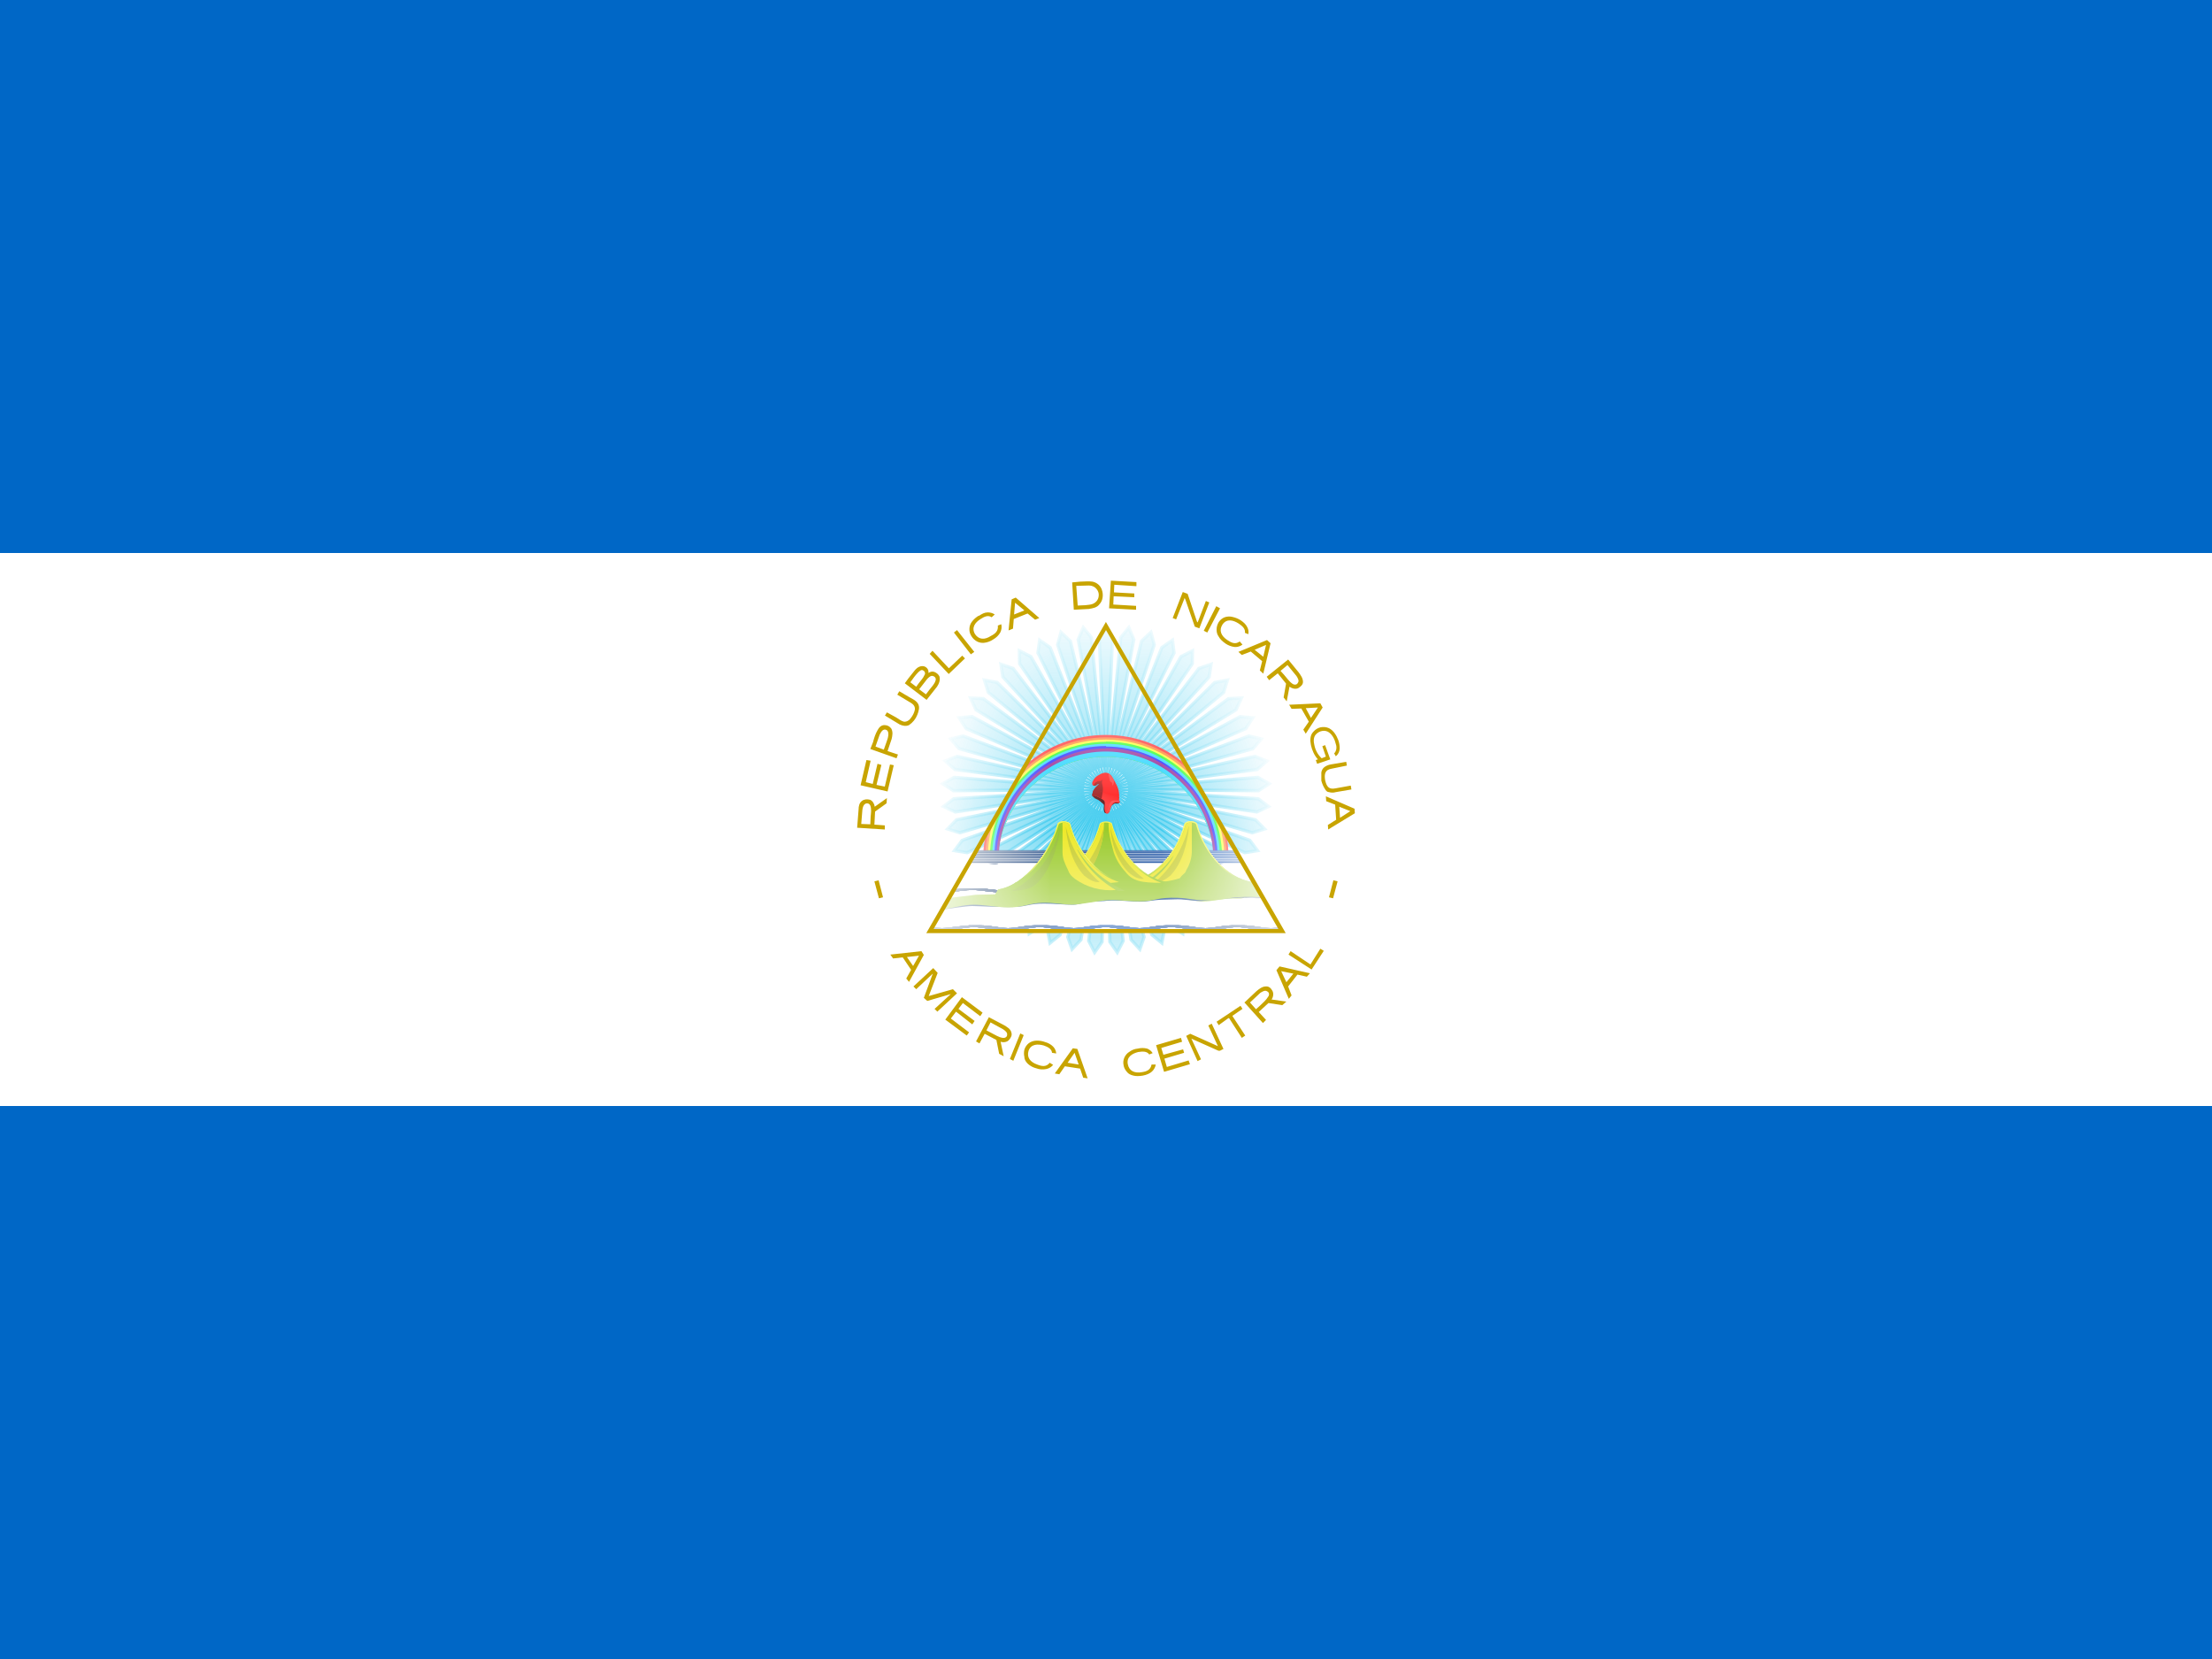 <svg width="20" height="15" viewBox="0 0 20 15" fill="none" xmlns="http://www.w3.org/2000/svg">
<rect x="0" y="0" width="20" height="15" fill="#333333" stroke="none"/>
<g clip-path="url(#clip0_202_4056)">
<path d="M0 0H20V15H0V0Z" fill="#0067C6"/>
<path d="M0 5H20V10H0V5Z" fill="white"/>
<path d="M7.75 7.484L8 7.5V7.463L7.906 7.456L7.912 7.338L8.016 7.263L8.019 7.216L7.909 7.294C7.906 7.269 7.891 7.241 7.866 7.231C7.841 7.225 7.816 7.225 7.794 7.241C7.769 7.259 7.763 7.291 7.763 7.319L7.75 7.484ZM7.787 7.45L7.797 7.325C7.8 7.306 7.803 7.281 7.822 7.269C7.826 7.266 7.83 7.264 7.835 7.264C7.84 7.263 7.845 7.264 7.849 7.265C7.854 7.267 7.858 7.269 7.861 7.272C7.865 7.276 7.867 7.28 7.869 7.284C7.881 7.316 7.875 7.35 7.872 7.384L7.869 7.453L7.787 7.45ZM7.781 7.1L8.025 7.156L8.081 6.919C8.07 6.917 8.058 6.915 8.047 6.912L8 7.112L7.925 7.097L7.969 6.916L7.934 6.906L7.891 7.088L7.828 7.072L7.872 6.878L7.834 6.872L7.781 7.1ZM7.869 6.772L8.106 6.856L8.119 6.822L8.025 6.791L8.062 6.681C8.069 6.65 8.075 6.619 8.059 6.588C8.052 6.578 8.043 6.57 8.032 6.564C8.021 6.559 8.009 6.556 7.997 6.556C7.966 6.556 7.947 6.578 7.934 6.603C7.916 6.634 7.903 6.672 7.894 6.709L7.869 6.772ZM7.916 6.75L7.953 6.644C7.963 6.625 7.972 6.603 7.994 6.597C7.998 6.596 8.003 6.596 8.007 6.597C8.011 6.598 8.015 6.6 8.019 6.602C8.022 6.605 8.025 6.609 8.027 6.612C8.03 6.616 8.031 6.621 8.031 6.625C8.037 6.656 8.022 6.688 8.012 6.719L7.991 6.778L7.916 6.75ZM8 6.469L8.134 6.55C8.159 6.562 8.191 6.569 8.219 6.556C8.253 6.533 8.279 6.501 8.294 6.463C8.306 6.431 8.319 6.394 8.3 6.362C8.281 6.331 8.247 6.319 8.216 6.3L8.131 6.25L8.113 6.281L8.238 6.356C8.259 6.369 8.275 6.388 8.272 6.416C8.266 6.444 8.253 6.471 8.234 6.494C8.222 6.513 8.197 6.528 8.172 6.525C8.147 6.519 8.125 6.5 8.103 6.487L8.019 6.441L8 6.472V6.469ZM8.181 6.178L8.378 6.328L8.472 6.209C8.491 6.181 8.503 6.147 8.494 6.116C8.488 6.104 8.479 6.093 8.468 6.086C8.457 6.078 8.445 6.073 8.431 6.072C8.416 6.072 8.4 6.081 8.394 6.084C8.4 6.056 8.378 6.031 8.356 6.025C8.325 6.016 8.294 6.034 8.275 6.056L8.213 6.134L8.181 6.178ZM8.231 6.169C8.253 6.138 8.275 6.106 8.3 6.081C8.312 6.069 8.331 6.05 8.347 6.062C8.363 6.069 8.369 6.091 8.359 6.103C8.347 6.131 8.328 6.15 8.309 6.175L8.284 6.209L8.231 6.169ZM8.312 6.231L8.384 6.138C8.397 6.125 8.416 6.106 8.434 6.112C8.453 6.116 8.466 6.134 8.459 6.153C8.45 6.184 8.425 6.209 8.403 6.237L8.372 6.278L8.309 6.231H8.312ZM8.406 5.912L8.578 6.094L8.725 5.953L8.7 5.928L8.581 6.041H8.578L8.431 5.884L8.406 5.912ZM8.625 5.719L8.778 5.916L8.809 5.894L8.653 5.697L8.625 5.719ZM8.85 5.566C8.826 5.58 8.804 5.599 8.787 5.622C8.773 5.641 8.765 5.663 8.765 5.687C8.764 5.711 8.771 5.734 8.784 5.753C8.796 5.773 8.814 5.789 8.834 5.8C8.854 5.81 8.875 5.814 8.897 5.812C8.927 5.809 8.956 5.798 8.981 5.781C9.007 5.766 9.029 5.745 9.044 5.719C9.056 5.694 9.059 5.669 9.053 5.644L9.022 5.656C9.028 5.706 8.997 5.731 8.959 5.75C8.903 5.787 8.85 5.784 8.816 5.734C8.781 5.675 8.816 5.628 8.866 5.597C8.9 5.575 8.934 5.559 8.966 5.581L8.994 5.556C8.976 5.543 8.954 5.537 8.931 5.537C8.903 5.537 8.878 5.55 8.85 5.569V5.566ZM9.147 5.419L9.119 5.7L9.159 5.684L9.166 5.597L9.291 5.547L9.359 5.603L9.397 5.588L9.184 5.403L9.147 5.419ZM9.178 5.45L9.262 5.519L9.169 5.556L9.178 5.447V5.45ZM9.694 5.263L9.709 5.513L9.844 5.506C9.881 5.5 9.919 5.494 9.941 5.463C9.972 5.431 9.978 5.378 9.963 5.334C9.957 5.315 9.946 5.298 9.931 5.285C9.916 5.272 9.898 5.263 9.878 5.259C9.841 5.253 9.803 5.259 9.766 5.259L9.694 5.266V5.263ZM9.731 5.297L9.841 5.294C9.861 5.293 9.88 5.298 9.897 5.309C9.922 5.328 9.938 5.356 9.934 5.388C9.933 5.405 9.926 5.422 9.915 5.435C9.904 5.448 9.889 5.458 9.872 5.463C9.853 5.469 9.831 5.469 9.812 5.472L9.744 5.475L9.731 5.297ZM10.044 5.25L10.028 5.5L10.272 5.513V5.478L10.066 5.466L10.069 5.391L10.256 5.4V5.366L10.072 5.356L10.075 5.287L10.275 5.3V5.263L10.041 5.25H10.044ZM10.694 5.353L10.603 5.588L10.634 5.6L10.709 5.412V5.406L10.716 5.416L10.803 5.666L10.844 5.681L10.934 5.447L10.903 5.434L10.831 5.622L10.828 5.628L10.822 5.619L10.738 5.369L10.694 5.353ZM11.031 5.5L10.916 5.719L10.884 5.703L10.997 5.481L11.031 5.5ZM11.219 5.609C11.196 5.594 11.171 5.584 11.144 5.578C11.121 5.572 11.096 5.573 11.073 5.581C11.051 5.589 11.032 5.605 11.019 5.625C11.007 5.645 11 5.667 11 5.691C11 5.713 11.003 5.734 11.019 5.756C11.031 5.778 11.05 5.797 11.081 5.819C11.106 5.836 11.135 5.847 11.166 5.85C11.19 5.851 11.215 5.843 11.234 5.828L11.209 5.8C11.166 5.831 11.131 5.809 11.097 5.787C11.041 5.75 11.019 5.7 11.053 5.647C11.091 5.591 11.15 5.606 11.2 5.638C11.231 5.659 11.262 5.684 11.256 5.722L11.287 5.734C11.291 5.713 11.288 5.691 11.278 5.672C11.266 5.647 11.247 5.628 11.219 5.609ZM11.456 5.787L11.197 5.894L11.228 5.922L11.309 5.891L11.412 5.978L11.391 6.062L11.422 6.091L11.488 5.816L11.456 5.787ZM11.447 5.831L11.422 5.938L11.344 5.875L11.447 5.831ZM11.647 5.963L11.453 6.119L11.475 6.15L11.553 6.088L11.628 6.181L11.606 6.306L11.634 6.341L11.659 6.209C11.681 6.225 11.713 6.234 11.738 6.222C11.759 6.209 11.781 6.191 11.781 6.166C11.781 6.131 11.759 6.103 11.741 6.078L11.647 5.963ZM11.641 6.013L11.722 6.112C11.734 6.131 11.75 6.156 11.734 6.175C11.725 6.194 11.7 6.194 11.684 6.181C11.653 6.159 11.634 6.128 11.609 6.1L11.578 6.066L11.641 6.013ZM11.938 6.359L11.656 6.372L11.678 6.409L11.766 6.406L11.834 6.525L11.784 6.597L11.806 6.634L11.959 6.397L11.938 6.359ZM11.916 6.397L11.853 6.491L11.806 6.403L11.916 6.397ZM12.1 6.691C12.084 6.65 12.059 6.606 12.016 6.584C11.992 6.573 11.965 6.571 11.94 6.576C11.915 6.582 11.892 6.596 11.875 6.616C11.844 6.647 11.844 6.694 11.853 6.737C11.863 6.784 11.884 6.831 11.916 6.866L11.897 6.872L11.909 6.906L12.028 6.866L11.981 6.737L11.956 6.747L11.988 6.841L11.95 6.856C11.916 6.825 11.893 6.783 11.884 6.737C11.875 6.703 11.875 6.662 11.9 6.638C11.931 6.606 11.981 6.597 12.016 6.622C12.05 6.647 12.069 6.688 12.078 6.728C12.088 6.756 12.084 6.787 12.066 6.809C12.059 6.809 12.066 6.819 12.069 6.822L12.078 6.838C12.089 6.829 12.097 6.819 12.103 6.807C12.109 6.795 12.112 6.782 12.113 6.769C12.113 6.742 12.109 6.716 12.1 6.691ZM12.172 6.888L12.031 6.912C12.01 6.916 11.989 6.924 11.972 6.938C11.958 6.95 11.95 6.966 11.947 6.984V7.059C11.956 7.091 11.966 7.112 11.978 7.131C11.988 7.15 12 7.162 12.016 7.162C12.036 7.168 12.058 7.168 12.078 7.162L12.219 7.138L12.213 7.103L12.075 7.128C12.012 7.141 11.994 7.109 11.981 7.053C11.972 6.997 11.981 6.959 12.041 6.95L12.178 6.922L12.172 6.888ZM12.247 7.312L11.988 7.2L11.991 7.244L12.072 7.275L12.081 7.412L12.006 7.459L12.009 7.5L12.25 7.353L12.247 7.312ZM12.209 7.334L12.116 7.394L12.109 7.294L12.209 7.334ZM7.944 7.959L7.906 7.969L7.947 8.122L7.984 8.113L7.944 7.959ZM12.056 7.959L12.094 7.969L12.053 8.122L12.016 8.113L12.056 7.959ZM8.331 8.6L8.05 8.631L8.075 8.666L8.162 8.656L8.238 8.769L8.194 8.847L8.219 8.878L8.353 8.634L8.331 8.6ZM8.309 8.641L8.256 8.734L8.2 8.653L8.309 8.641ZM8.438 8.753L8.259 8.919L8.284 8.944L8.434 8.803L8.353 9.022L8.384 9.05L8.597 8.988L8.45 9.122L8.475 9.147L8.653 8.981L8.616 8.944L8.397 9.006L8.478 8.797L8.438 8.753ZM8.697 9.016L8.547 9.219L8.741 9.363L8.762 9.334L8.597 9.209L8.644 9.147L8.791 9.262L8.812 9.231L8.666 9.122L8.706 9.069L8.863 9.188L8.884 9.156L8.697 9.016ZM8.941 9.197L8.825 9.416L8.856 9.434L8.903 9.347L9.009 9.403L9.034 9.528L9.075 9.55L9.047 9.419C9.075 9.428 9.109 9.422 9.125 9.4C9.141 9.381 9.153 9.359 9.144 9.334C9.137 9.303 9.103 9.284 9.078 9.269L8.941 9.197ZM8.956 9.244L9.069 9.306C9.088 9.319 9.109 9.334 9.106 9.356C9.106 9.378 9.084 9.387 9.066 9.384C9.028 9.378 8.997 9.356 8.966 9.341L8.919 9.316L8.956 9.244ZM9.225 9.344L9.131 9.575L9.162 9.591L9.256 9.359L9.225 9.344ZM9.45 9.422C9.424 9.412 9.396 9.408 9.369 9.409C9.345 9.41 9.321 9.418 9.302 9.432C9.283 9.447 9.269 9.467 9.262 9.491C9.257 9.512 9.257 9.535 9.262 9.556C9.262 9.581 9.275 9.6 9.294 9.619C9.315 9.638 9.341 9.652 9.369 9.659C9.398 9.67 9.429 9.672 9.459 9.666C9.484 9.661 9.506 9.648 9.522 9.628L9.491 9.609C9.459 9.65 9.419 9.641 9.378 9.625C9.316 9.603 9.281 9.562 9.3 9.5C9.322 9.438 9.384 9.438 9.438 9.453C9.475 9.466 9.509 9.484 9.512 9.519L9.55 9.525C9.548 9.502 9.538 9.479 9.522 9.463C9.502 9.443 9.477 9.429 9.45 9.422ZM9.7 9.478L9.537 9.706L9.578 9.713L9.628 9.641L9.766 9.662L9.794 9.744L9.834 9.75L9.741 9.484L9.7 9.478ZM9.716 9.519L9.753 9.625L9.653 9.609L9.716 9.519ZM10.287 9.481C10.256 9.484 10.234 9.494 10.213 9.509C10.192 9.521 10.176 9.54 10.166 9.562C10.156 9.584 10.154 9.608 10.159 9.631C10.162 9.653 10.172 9.672 10.191 9.694C10.203 9.709 10.222 9.719 10.247 9.725C10.269 9.731 10.3 9.731 10.334 9.725C10.366 9.719 10.397 9.706 10.416 9.688C10.434 9.671 10.446 9.649 10.45 9.625H10.412C10.403 9.675 10.366 9.688 10.325 9.694C10.259 9.706 10.209 9.684 10.197 9.622C10.184 9.556 10.238 9.525 10.291 9.512C10.331 9.506 10.369 9.503 10.391 9.534L10.422 9.522C10.41 9.503 10.393 9.489 10.372 9.481C10.344 9.474 10.315 9.474 10.287 9.481ZM10.453 9.45L10.525 9.691L10.759 9.622L10.747 9.588L10.55 9.647L10.528 9.572L10.706 9.519L10.697 9.488L10.519 9.537L10.5 9.475L10.688 9.419L10.678 9.384L10.453 9.45ZM10.725 9.366L10.828 9.594L10.859 9.578L10.772 9.391L11.016 9.5H11.031L11.062 9.484L10.956 9.256L10.925 9.272L11.012 9.459L10.762 9.347L10.725 9.366ZM11 9.238L11.019 9.269L11.106 9.206H11.113L11.228 9.384L11.259 9.363L11.144 9.188V9.184L11.234 9.122L11.216 9.094L11 9.238ZM11.25 9.062L11.419 9.25L11.447 9.222L11.381 9.15L11.469 9.069L11.594 9.088L11.631 9.056L11.497 9.037C11.512 9.016 11.519 8.981 11.503 8.956C11.491 8.934 11.472 8.916 11.444 8.919C11.412 8.919 11.381 8.944 11.359 8.963L11.25 9.066V9.062ZM11.3 9.066L11.394 8.978C11.412 8.966 11.438 8.95 11.456 8.963C11.478 8.972 11.478 8.997 11.466 9.012C11.447 9.044 11.419 9.066 11.391 9.094L11.356 9.125L11.3 9.062V9.066ZM11.541 8.772L11.653 9.031L11.678 9L11.647 8.919L11.731 8.812L11.816 8.831L11.844 8.8L11.569 8.738L11.541 8.772ZM11.584 8.781L11.694 8.803L11.631 8.881L11.584 8.781ZM11.65 8.631L11.859 8.766L11.969 8.597L11.938 8.578L11.853 8.713L11.85 8.719H11.847L11.669 8.6L11.65 8.631Z" fill="#C8A400"/>
<mask id="mask0_202_4056" style="mask-type:luminance" maskUnits="userSpaceOnUse" x="8" y="5" width="4" height="4">
<path d="M10 5.66L8.407 8.417H11.592L10 5.66Z" fill="white"/>
</mask>
<g mask="url(#mask0_202_4056)">
<path d="M10 5.66L9.212 7.022L8.827 7.69H11.172L10.805 7.055L10 5.66Z" fill="white"/>
<path opacity="0.6" d="M9.999 5.66L9.939 5.76L9.999 7.135L10.059 5.76L9.999 5.66Z" fill="#17C0EB" stroke="#17C0EB" stroke-width="0.03"/>
<path d="M10 6.938H9.997L10 7.013L10.002 6.938H10Z" fill="white"/>
<path opacity="0.6" d="M11.405 6.681L11.292 6.655L10.002 7.137L11.329 6.769L11.405 6.681Z" fill="#17C0EB" stroke="#17C0EB" stroke-width="0.03"/>
<path d="M10.19 7.076L10.19 7.073L10.119 7.099L10.191 7.078L10.19 7.076Z" fill="white"/>
<path opacity="0.6" d="M10.868 8.333L10.858 8.216L10.002 7.139L10.761 8.287L10.868 8.333Z" fill="#17C0EB" stroke="#17C0EB" stroke-width="0.03"/>
<path d="M10.117 7.299L10.119 7.298L10.073 7.238L10.115 7.301L10.117 7.299Z" fill="white"/>
<path opacity="0.6" d="M9.131 8.333L9.238 8.287L9.998 7.139L9.141 8.216L9.131 8.333Z" fill="#17C0EB" stroke="#17C0EB" stroke-width="0.03"/>
<path d="M9.882 7.299L9.884 7.301L9.926 7.238L9.88 7.298L9.882 7.299Z" fill="white"/>
<path opacity="0.6" d="M8.595 6.681L8.671 6.769L9.998 7.137L8.708 6.655L8.595 6.681Z" fill="#17C0EB" stroke="#17C0EB" stroke-width="0.03"/>
<path d="M9.809 7.075L9.809 7.078L9.881 7.099L9.81 7.073L9.809 7.075Z" fill="white"/>
<path opacity="0.6" d="M10.206 5.674L10.133 5.765L10.001 7.135L10.251 5.782L10.206 5.674Z" fill="#17C0EB" stroke="#17C0EB" stroke-width="0.03"/>
<path d="M10.028 6.939L10.025 6.939L10.017 7.013L10.03 6.939L10.028 6.939Z" fill="white"/>
<path opacity="0.6" d="M11.455 6.881L11.346 6.839L10.002 7.137L11.367 6.957L11.455 6.881Z" fill="#17C0EB" stroke="#17C0EB" stroke-width="0.03"/>
<path d="M10.197 7.103L10.196 7.1L10.123 7.116L10.197 7.105L10.197 7.103Z" fill="white"/>
<path opacity="0.6" d="M10.694 8.442L10.7 8.326L10.002 7.14L10.594 8.382L10.694 8.442Z" fill="#17C0EB" stroke="#17C0EB" stroke-width="0.03"/>
<path d="M10.095 7.314L10.097 7.313L10.059 7.248L10.092 7.315L10.095 7.314Z" fill="white"/>
<path opacity="0.6" d="M8.973 8.2L9.086 8.17L9.998 7.139L9 8.087L8.973 8.2Z" fill="#17C0EB" stroke="#17C0EB" stroke-width="0.03"/>
<path d="M9.861 7.281L9.862 7.283L9.913 7.227L9.859 7.279L9.861 7.281Z" fill="white"/>
<path opacity="0.6" d="M8.672 6.49L8.735 6.587L9.998 7.136L8.788 6.479L8.672 6.49Z" fill="#17C0EB" stroke="#17C0EB" stroke-width="0.03"/>
<path d="M9.82 7.05L9.819 7.052L9.888 7.082L9.822 7.047L9.82 7.05Z" fill="white"/>
<path opacity="0.6" d="M10.406 5.717L10.321 5.797L10 7.135L10.436 5.83L10.406 5.717Z" fill="#17C0EB" stroke="#17C0EB" stroke-width="0.03"/>
<path d="M10.054 6.945L10.052 6.945L10.034 7.017L10.057 6.946L10.054 6.945Z" fill="white"/>
<path opacity="0.6" d="M11.476 7.086L11.374 7.029L10.002 7.137L11.378 7.149L11.476 7.086Z" fill="#17C0EB" stroke="#17C0EB" stroke-width="0.03"/>
<path d="M10.199 7.13L10.199 7.128L10.124 7.133L10.199 7.133L10.199 7.13Z" fill="white"/>
<path opacity="0.6" d="M10.505 8.526L10.527 8.411L10.001 7.14L10.415 8.452L10.505 8.526Z" fill="#17C0EB" stroke="#17C0EB" stroke-width="0.03"/>
<path d="M10.068 7.325L10.07 7.324L10.042 7.255L10.066 7.326L10.068 7.325Z" fill="white"/>
<path opacity="0.6" d="M8.835 8.047L8.951 8.033L9.997 7.139L8.877 7.938L8.835 8.047Z" fill="#17C0EB" stroke="#17C0EB" stroke-width="0.03"/>
<path d="M9.842 7.26L9.844 7.262L9.901 7.214L9.841 7.259L9.842 7.26Z" fill="white"/>
<path opacity="0.6" d="M8.775 6.311L8.824 6.417L9.998 7.136L8.891 6.317L8.775 6.311Z" fill="#17C0EB" stroke="#17C0EB" stroke-width="0.03"/>
<path d="M9.833 7.026L9.832 7.028L9.896 7.067L9.835 7.023L9.833 7.026Z" fill="white"/>
<path opacity="0.6" d="M10.601 5.788L10.505 5.855L10.001 7.135L10.615 5.903L10.601 5.788Z" fill="#17C0EB" stroke="#17C0EB" stroke-width="0.03"/>
<path d="M10.081 6.955L10.079 6.954L10.051 7.023L10.084 6.956L10.081 6.955Z" fill="white"/>
<path opacity="0.6" d="M11.469 7.292L11.376 7.222L10.002 7.138L11.364 7.341L11.469 7.292Z" fill="#17C0EB" stroke="#17C0EB" stroke-width="0.03"/>
<path d="M10.199 7.158L10.199 7.156L10.124 7.15L10.199 7.161L10.199 7.158Z" fill="white"/>
<path opacity="0.6" d="M10.306 8.583L10.344 8.472L10 7.14L10.227 8.497L10.306 8.583Z" fill="#17C0EB" stroke="#17C0EB" stroke-width="0.03"/>
<path d="M10.04 7.333L10.043 7.333L10.025 7.26L10.038 7.334L10.04 7.333Z" fill="white"/>
<path opacity="0.6" d="M8.72 7.876L8.837 7.878L9.997 7.139L8.777 7.774L8.72 7.876Z" fill="#17C0EB" stroke="#17C0EB" stroke-width="0.03"/>
<path d="M9.826 7.237L9.827 7.239L9.891 7.2L9.825 7.235L9.826 7.237Z" fill="white"/>
<path opacity="0.6" d="M8.901 6.149L8.936 6.26L9.998 7.136L9.016 6.171L8.901 6.149Z" fill="#17C0EB" stroke="#17C0EB" stroke-width="0.03"/>
<path d="M9.851 7.004L9.85 7.005L9.907 7.054L9.853 7.002L9.851 7.004Z" fill="white"/>
<path opacity="0.6" d="M10.782 5.884L10.678 5.937L10.001 7.135L10.78 6.001L10.782 5.884Z" fill="#17C0EB" stroke="#17C0EB" stroke-width="0.03"/>
<path d="M10.106 6.968L10.104 6.966L10.066 7.031L10.108 6.969L10.106 6.968Z" fill="white"/>
<path opacity="0.6" d="M11.434 7.495L11.351 7.412L10.002 7.138L11.322 7.529L11.434 7.495Z" fill="#17C0EB" stroke="#17C0EB" stroke-width="0.03"/>
<path d="M10.194 7.186L10.194 7.183L10.121 7.168L10.193 7.188L10.194 7.186Z" fill="white"/>
<path opacity="0.6" d="M10.102 8.611L10.155 8.507L9.999 7.14L10.035 8.516L10.102 8.611Z" fill="#17C0EB" stroke="#17C0EB" stroke-width="0.03"/>
<path d="M10.013 7.337L10.016 7.337L10.008 7.262L10.011 7.337L10.013 7.337Z" fill="white"/>
<path opacity="0.6" d="M8.63 7.691L8.745 7.709L9.997 7.138L8.7 7.598L8.63 7.691Z" fill="#17C0EB" stroke="#17C0EB" stroke-width="0.03"/>
<path d="M9.814 7.212L9.815 7.214L9.884 7.184L9.814 7.21L9.814 7.212Z" fill="white"/>
<path opacity="0.6" d="M9.05 6.006L9.068 6.121L9.998 7.136L9.16 6.044L9.05 6.006Z" fill="#17C0EB" stroke="#17C0EB" stroke-width="0.03"/>
<path d="M9.871 6.984L9.869 6.986L9.919 7.042L9.873 6.983L9.871 6.984Z" fill="white"/>
<path opacity="0.6" d="M10.95 6.006L10.84 6.044L10.002 7.136L10.932 6.121L10.95 6.006Z" fill="#17C0EB" stroke="#17C0EB" stroke-width="0.03"/>
<path d="M10.129 6.984L10.127 6.983L10.081 7.042L10.131 6.986L10.129 6.984Z" fill="white"/>
<path opacity="0.6" d="M11.37 7.691L11.3 7.598L10.002 7.138L11.255 7.709L11.37 7.691Z" fill="#17C0EB" stroke="#17C0EB" stroke-width="0.03"/>
<path d="M10.186 7.212L10.187 7.21L10.116 7.184L10.185 7.215L10.186 7.212Z" fill="white"/>
<path opacity="0.6" d="M9.897 8.611L9.964 8.516L10 7.14L9.844 8.507L9.897 8.611Z" fill="#17C0EB" stroke="#17C0EB" stroke-width="0.03"/>
<path d="M9.987 7.337L9.989 7.337L9.992 7.262L9.984 7.337L9.987 7.337Z" fill="white"/>
<path opacity="0.6" d="M8.567 7.495L8.678 7.529L9.998 7.138L8.649 7.412L8.567 7.495Z" fill="#17C0EB" stroke="#17C0EB" stroke-width="0.03"/>
<path d="M9.806 7.186L9.807 7.188L9.879 7.168L9.805 7.183L9.806 7.186Z" fill="white"/>
<path opacity="0.6" d="M9.217 5.884L9.219 6.001L9.999 7.135L9.321 5.937L9.217 5.884Z" fill="#17C0EB" stroke="#17C0EB" stroke-width="0.03"/>
<path d="M9.894 6.968L9.892 6.969L9.933 7.031L9.896 6.966L9.894 6.968Z" fill="white"/>
<path opacity="0.6" d="M11.098 6.149L10.983 6.171L10.002 7.136L11.064 6.26L11.098 6.149Z" fill="#17C0EB" stroke="#17C0EB" stroke-width="0.03"/>
<path d="M10.148 7.003L10.146 7.001L10.092 7.054L10.15 7.005L10.148 7.003Z" fill="white"/>
<path opacity="0.6" d="M11.28 7.876L11.223 7.774L10.002 7.138L11.163 7.878L11.28 7.876Z" fill="#17C0EB" stroke="#17C0EB" stroke-width="0.03"/>
<path d="M10.174 7.237L10.175 7.235L10.109 7.2L10.172 7.239L10.174 7.237Z" fill="white"/>
<path opacity="0.6" d="M9.693 8.582L9.773 8.497L10 7.14L9.655 8.472L9.693 8.582Z" fill="#17C0EB" stroke="#17C0EB" stroke-width="0.03"/>
<path d="M9.958 7.333L9.961 7.333L9.974 7.26L9.956 7.332L9.958 7.333Z" fill="white"/>
<path opacity="0.6" d="M8.531 7.292L8.637 7.341L9.998 7.137L8.624 7.222L8.531 7.292Z" fill="#17C0EB" stroke="#17C0EB" stroke-width="0.03"/>
<path d="M9.802 7.158L9.802 7.161L9.876 7.15L9.801 7.156L9.802 7.158Z" fill="white"/>
<path opacity="0.6" d="M9.4 5.788L9.385 5.903L9.999 7.135L9.495 5.855L9.4 5.788Z" fill="#17C0EB" stroke="#17C0EB" stroke-width="0.03"/>
<path d="M9.919 6.955L9.917 6.956L9.95 7.023L9.922 6.954L9.919 6.955Z" fill="white"/>
<path opacity="0.6" d="M11.225 6.311L11.108 6.317L10.002 7.136L11.176 6.417L11.225 6.311Z" fill="#17C0EB" stroke="#17C0EB" stroke-width="0.03"/>
<path d="M10.165 7.026L10.164 7.023L10.103 7.067L10.167 7.028L10.165 7.026Z" fill="white"/>
<path opacity="0.6" d="M11.164 8.047L11.122 7.938L10.002 7.139L11.049 8.033L11.164 8.047Z" fill="#17C0EB" stroke="#17C0EB" stroke-width="0.03"/>
<path d="M10.158 7.261L10.159 7.259L10.098 7.214L10.156 7.262L10.158 7.261Z" fill="white"/>
<path opacity="0.6" d="M9.494 8.526L9.585 8.452L9.999 7.14L9.472 8.411L9.494 8.526Z" fill="#17C0EB" stroke="#17C0EB" stroke-width="0.03"/>
<path d="M9.931 7.325L9.934 7.326L9.957 7.255L9.929 7.324L9.931 7.325Z" fill="white"/>
<path opacity="0.6" d="M8.524 7.086L8.621 7.149L9.998 7.137L8.626 7.029L8.524 7.086Z" fill="#17C0EB" stroke="#17C0EB" stroke-width="0.03"/>
<path d="M9.8 7.13L9.8 7.133L9.875 7.133L9.8 7.128L9.8 7.13Z" fill="white"/>
<path opacity="0.6" d="M9.593 5.717L9.563 5.83L9.999 7.135L9.678 5.797L9.593 5.717Z" fill="#17C0EB" stroke="#17C0EB" stroke-width="0.03"/>
<path d="M9.945 6.945L9.942 6.946L9.965 7.017L9.947 6.944L9.945 6.945Z" fill="white"/>
<path opacity="0.6" d="M11.328 6.49L11.212 6.48L10.002 7.136L11.264 6.587L11.328 6.49Z" fill="#17C0EB" stroke="#17C0EB" stroke-width="0.03"/>
<path d="M10.18 7.05L10.179 7.048L10.112 7.083L10.181 7.052L10.18 7.05Z" fill="white"/>
<path opacity="0.6" d="M11.026 8.2L11 8.087L10.002 7.139L10.914 8.17L11.026 8.2Z" fill="#17C0EB" stroke="#17C0EB" stroke-width="0.03"/>
<path d="M10.139 7.281L10.141 7.28L10.087 7.227L10.137 7.283L10.139 7.281Z" fill="white"/>
<path opacity="0.6" d="M9.306 8.442L9.406 8.382L9.999 7.139L9.3 8.325L9.306 8.442Z" fill="#17C0EB" stroke="#17C0EB" stroke-width="0.03"/>
<path d="M9.906 7.314L9.908 7.315L9.941 7.248L9.904 7.313L9.906 7.314Z" fill="white"/>
<path opacity="0.6" d="M8.546 6.881L8.634 6.957L9.998 7.137L8.654 6.839L8.546 6.881Z" fill="#17C0EB" stroke="#17C0EB" stroke-width="0.03"/>
<path d="M9.804 7.103L9.804 7.105L9.878 7.116L9.805 7.1L9.804 7.103Z" fill="white"/>
<path opacity="0.6" d="M9.795 5.674L9.749 5.782L10 7.135L9.868 5.765L9.795 5.674Z" fill="#17C0EB" stroke="#17C0EB" stroke-width="0.03"/>
<path d="M9.972 6.939L9.97 6.94L9.983 7.014L9.975 6.939L9.972 6.939Z" fill="white"/>
<path d="M10 6.645C9.733 6.644 9.476 6.74 9.275 6.915L8.91 7.55C8.897 7.618 8.89 7.688 8.89 7.757H9.015C9.027 7.505 9.137 7.267 9.32 7.093C9.503 6.919 9.746 6.822 9.998 6.822C10.251 6.822 10.494 6.919 10.677 7.093C10.86 7.267 10.969 7.505 10.982 7.757H11.107C11.108 7.688 11.102 7.618 11.09 7.55L10.725 6.915C10.523 6.741 10.266 6.645 10 6.645Z" fill="#FF0000"/>
<path d="M10 6.667C9.718 6.667 9.446 6.776 9.243 6.972L8.943 7.495C8.921 7.58 8.911 7.667 8.91 7.755H9.018C9.035 7.506 9.147 7.274 9.329 7.104C9.511 6.934 9.751 6.84 10 6.84C10.249 6.84 10.489 6.934 10.671 7.104C10.854 7.274 10.965 7.506 10.983 7.755H11.09C11.09 7.666 11.079 7.578 11.058 7.492L10.758 6.972C10.554 6.776 10.283 6.667 10 6.667Z" fill="#FF6600"/>
<path d="M10 6.687C9.849 6.687 9.7 6.719 9.562 6.78C9.424 6.842 9.301 6.932 9.2 7.045L8.983 7.42C8.948 7.529 8.931 7.643 8.933 7.757H9.015C9.028 7.505 9.137 7.267 9.32 7.093C9.503 6.919 9.746 6.822 9.999 6.822C10.252 6.822 10.495 6.919 10.678 7.093C10.861 7.267 10.97 7.505 10.983 7.757H11.07C11.07 7.64 11.05 7.527 11.018 7.422L10.798 7.045C10.698 6.932 10.575 6.842 10.437 6.78C10.3 6.719 10.151 6.687 10 6.687Z" fill="#FFFF00"/>
<path d="M10 6.707C9.828 6.707 9.658 6.75 9.506 6.831C9.354 6.912 9.224 7.029 9.128 7.172L9.058 7.295C8.987 7.439 8.95 7.597 8.95 7.757H9.018C9.035 7.509 9.147 7.276 9.329 7.107C9.511 6.937 9.751 6.842 10 6.842C10.249 6.842 10.489 6.937 10.671 7.107C10.854 7.276 10.965 7.509 10.983 7.757H11.05C11.05 7.597 11.014 7.439 10.943 7.295L10.873 7.17C10.777 7.027 10.647 6.909 10.495 6.828C10.342 6.747 10.173 6.705 10 6.705V6.707Z" fill="#00FF00"/>
<path d="M10 6.725C9.864 6.725 9.73 6.752 9.605 6.803C9.48 6.855 9.366 6.932 9.271 7.027C9.175 7.123 9.099 7.237 9.047 7.362C8.996 7.488 8.969 7.622 8.97 7.757H9.017C9.035 7.509 9.146 7.276 9.328 7.107C9.511 6.937 9.751 6.842 10 6.842C10.249 6.842 10.489 6.937 10.671 7.107C10.853 7.276 10.964 7.509 10.982 7.757H11.03C11.03 7.622 11.004 7.488 10.952 7.362C10.9 7.237 10.825 7.123 10.729 7.027C10.633 6.932 10.52 6.855 10.395 6.803C10.269 6.752 10.135 6.725 10 6.725Z" fill="#00CCFF"/>
<path d="M10 6.745C9.732 6.745 9.475 6.851 9.286 7.041C9.097 7.23 8.99 7.487 8.99 7.755H9.025C9.025 7.496 9.128 7.248 9.311 7.065C9.494 6.883 9.742 6.78 10 6.78C10.259 6.78 10.507 6.883 10.69 7.065C10.873 7.248 10.975 7.496 10.975 7.755H11.01C11.009 7.488 10.902 7.232 10.713 7.044C10.523 6.856 10.267 6.75 10 6.75V6.745Z" fill="#0000FF"/>
<path d="M10 6.767C9.868 6.767 9.738 6.794 9.617 6.844C9.496 6.895 9.386 6.97 9.294 7.064C9.201 7.157 9.129 7.269 9.08 7.391C9.031 7.513 9.008 7.643 9.01 7.775H9.03V7.755C9.033 7.498 9.137 7.252 9.321 7.072C9.505 6.892 9.753 6.792 10.01 6.795C10.267 6.798 10.513 6.902 10.693 7.086C10.873 7.27 10.973 7.518 10.97 7.775H10.99V7.755C10.99 7.625 10.964 7.496 10.915 7.376C10.865 7.256 10.792 7.147 10.7 7.055C10.608 6.963 10.499 6.89 10.379 6.84C10.259 6.79 10.13 6.765 10 6.765V6.767Z" fill="#800080"/>
<path d="M10.01 7.202C9.992 7.202 9.98 7.19 9.965 7.187C9.958 7.194 9.952 7.202 9.949 7.211C9.946 7.22 9.945 7.23 9.947 7.24C9.955 7.242 9.955 7.25 9.97 7.262C9.985 7.275 9.982 7.28 9.98 7.312C9.98 7.322 9.982 7.35 9.995 7.352C10.007 7.355 10.02 7.345 10.022 7.322C10.025 7.305 10.032 7.292 10.04 7.282C10.047 7.235 10.035 7.217 10.01 7.202Z" fill="#510000"/>
<path d="M9.93 7.087C9.915 7.087 9.89 7.112 9.88 7.1C9.875 7.092 9.872 7.077 9.88 7.065C9.891 7.04 9.91 7.02 9.935 7.007C9.992 6.972 10.032 6.982 10.06 7.032C10.087 7.077 10.115 7.127 10.117 7.167C10.117 7.18 10.125 7.202 10.112 7.215C10.08 7.25 9.997 7.177 9.95 7.19C9.935 7.192 9.915 7.205 9.9 7.195C9.89 7.187 9.9 7.17 9.907 7.162C9.922 7.15 9.945 7.102 9.942 7.082C9.942 7.072 9.942 7.087 9.93 7.087Z" fill="#FF0000"/>
<path d="M9.924 7.065C9.894 7.075 9.899 7.09 9.884 7.102C9.889 7.105 9.904 7.11 9.919 7.095C9.924 7.09 9.932 7.087 9.937 7.087L9.919 7.105C9.905 7.117 9.893 7.132 9.884 7.15C9.877 7.17 9.874 7.192 9.877 7.195C9.877 7.195 9.887 7.215 9.914 7.225C9.964 7.245 9.974 7.287 10.027 7.287C10.067 7.287 10.062 7.26 10.094 7.265C10.119 7.27 10.137 7.247 10.109 7.235C10.065 7.226 10.019 7.226 9.974 7.235C9.964 7.135 9.974 7.17 9.972 7.125C9.969 7.082 9.954 7.08 9.972 7.042C9.959 7.067 9.942 7.062 9.922 7.062L9.924 7.065Z" fill="url(#paint0_linear_202_4056)"/>
<path d="M10.025 6.995L10.023 7.01L10.03 7.035L10.035 7.06C10.035 7.067 10.045 7.07 10.053 7.075C10.062 7.082 10.053 7.1 10.06 7.102C10.065 7.102 10.072 7.077 10.072 7.072V7.055C10.069 7.047 10.064 7.04 10.06 7.032C10.058 7.03 10.057 7.027 10.055 7.025C10.049 7.016 10.043 7.009 10.035 7.002C10.033 7.001 10.03 6.999 10.027 6.997L10.023 6.995H10.025Z" fill="#FF2A2A"/>
<path d="M10.032 7.185L9.982 7.167C9.949 7.157 9.917 7.137 9.894 7.147C9.887 7.15 9.887 7.157 9.884 7.17C9.884 7.182 9.872 7.202 9.884 7.195C9.899 7.185 9.944 7.215 9.959 7.222C9.967 7.227 9.984 7.237 9.987 7.247C9.992 7.262 9.987 7.292 9.987 7.307C9.987 7.32 9.992 7.352 10.005 7.357C10.02 7.36 10.032 7.347 10.037 7.325C10.044 7.302 10.047 7.29 10.057 7.277C10.067 7.265 10.077 7.257 10.089 7.255C10.104 7.255 10.124 7.267 10.124 7.25C10.124 7.24 10.114 7.23 10.12 7.215C10.122 7.202 10.11 7.205 10.097 7.2L10.03 7.185H10.032Z" fill="url(#paint1_linear_202_4056)"/>
<path d="M9.96 7.222C9.95 7.217 9.902 7.185 9.885 7.197C9.877 7.197 9.875 7.197 9.875 7.19L9.88 7.167C9.88 7.16 9.885 7.147 9.893 7.142C9.91 7.127 9.95 7.155 9.97 7.162L9.96 7.222Z" fill="#910000"/>
<path d="M10.044 7.285C10.067 7.245 10.082 7.25 10.109 7.25C10.119 7.25 10.122 7.242 10.119 7.232C10.112 7.247 10.077 7.232 10.057 7.24C10.019 7.257 10.027 7.332 10.007 7.34C10.027 7.357 10.034 7.297 10.044 7.285Z" fill="#FF3A3A"/>
<path d="M8.827 7.69L8.577 8.122H11.425L11.175 7.692H8.83L8.827 7.69Z" fill="white"/>
<path d="M8.742 8.035C8.703 8.035 8.664 8.037 8.625 8.042L8.612 8.065C8.672 8.057 8.73 8.047 8.792 8.047C8.872 8.047 8.947 8.067 9.035 8.067H9.15C9.237 8.067 9.31 8.047 9.392 8.047C9.475 8.047 9.55 8.067 9.637 8.067H9.752C9.84 8.067 9.912 8.047 9.995 8.047C10.077 8.047 10.152 8.067 10.24 8.067H10.352C10.44 8.067 10.515 8.047 10.597 8.047C10.68 8.047 10.755 8.067 10.842 8.067H10.955C11.042 8.067 11.117 8.047 11.2 8.047C11.265 8.047 11.325 8.06 11.387 8.065L11.375 8.04C11.338 8.036 11.302 8.034 11.265 8.035H11.152C11.065 8.035 10.99 8.052 10.907 8.055C10.825 8.055 10.75 8.035 10.662 8.035H10.55C10.462 8.035 10.387 8.052 10.305 8.055C10.222 8.055 10.147 8.035 10.06 8.035H9.95C9.862 8.035 9.787 8.052 9.705 8.055C9.622 8.055 9.547 8.035 9.46 8.035H9.347C9.26 8.035 9.185 8.052 9.102 8.055C9.02 8.055 8.947 8.035 8.86 8.035H8.745H8.742Z" fill="url(#paint2_linear_202_4056)"/>
<path d="M8.742 8.035C8.703 8.035 8.664 8.037 8.625 8.042L8.612 8.065C8.672 8.057 8.73 8.047 8.792 8.047C8.872 8.047 8.947 8.067 9.035 8.067H9.15C9.237 8.067 9.31 8.047 9.392 8.047C9.475 8.047 9.55 8.067 9.637 8.067H9.752C9.84 8.067 9.912 8.047 9.995 8.047C10.077 8.047 10.152 8.067 10.24 8.067H10.352C10.44 8.067 10.515 8.047 10.597 8.047C10.68 8.047 10.755 8.067 10.842 8.067H10.955C11.042 8.067 11.117 8.047 11.2 8.047C11.265 8.047 11.325 8.06 11.387 8.065L11.375 8.04C11.338 8.036 11.302 8.034 11.265 8.035H11.152C11.065 8.035 10.99 8.052 10.907 8.055C10.825 8.055 10.75 8.035 10.662 8.035H10.55C10.462 8.035 10.387 8.052 10.305 8.055C10.222 8.055 10.147 8.035 10.06 8.035H9.95C9.862 8.035 9.787 8.052 9.705 8.055C9.622 8.055 9.547 8.035 9.46 8.035H9.347C9.26 8.035 9.185 8.052 9.102 8.055C9.02 8.055 8.947 8.035 8.86 8.035H8.745H8.742Z" fill="url(#paint3_linear_202_4056)"/>
<path d="M8.742 8.035C8.703 8.035 8.664 8.037 8.625 8.042L8.612 8.065C8.672 8.057 8.73 8.047 8.792 8.047C8.872 8.047 8.947 8.067 9.035 8.067H9.15C9.237 8.067 9.31 8.047 9.392 8.047C9.475 8.047 9.55 8.067 9.637 8.067H9.752C9.84 8.067 9.912 8.047 9.995 8.047C10.077 8.047 10.152 8.067 10.24 8.067H10.352C10.44 8.067 10.515 8.047 10.597 8.047C10.68 8.047 10.755 8.067 10.842 8.067H10.955C11.042 8.067 11.117 8.047 11.2 8.047C11.265 8.047 11.325 8.06 11.387 8.065L11.375 8.04C11.338 8.036 11.302 8.034 11.265 8.035H11.152C11.065 8.035 10.99 8.052 10.907 8.055C10.825 8.055 10.75 8.035 10.662 8.035H10.55C10.462 8.035 10.387 8.052 10.305 8.055C10.222 8.055 10.147 8.035 10.06 8.035H9.95C9.862 8.035 9.787 8.052 9.705 8.055C9.622 8.055 9.547 8.035 9.46 8.035H9.347C9.26 8.035 9.185 8.052 9.102 8.055C9.02 8.055 8.947 8.035 8.86 8.035H8.745H8.742Z" fill="url(#paint4_linear_202_4056)"/>
<path d="M8.742 8.035C8.703 8.035 8.664 8.037 8.625 8.042L8.612 8.065C8.672 8.057 8.73 8.047 8.792 8.047C8.872 8.047 8.947 8.067 9.035 8.067H9.15C9.237 8.067 9.31 8.047 9.392 8.047C9.475 8.047 9.55 8.067 9.637 8.067H9.752C9.84 8.067 9.912 8.047 9.995 8.047C10.077 8.047 10.152 8.067 10.24 8.067H10.352C10.44 8.067 10.515 8.047 10.597 8.047C10.68 8.047 10.755 8.067 10.842 8.067H10.955C11.042 8.067 11.117 8.047 11.2 8.047C11.265 8.047 11.325 8.06 11.387 8.065L11.375 8.04C11.338 8.036 11.302 8.034 11.265 8.035H11.152C11.065 8.035 10.99 8.052 10.907 8.055C10.825 8.055 10.75 8.035 10.662 8.035H10.55C10.462 8.035 10.387 8.052 10.305 8.055C10.222 8.055 10.147 8.035 10.06 8.035H9.95C9.862 8.035 9.787 8.052 9.705 8.055C9.622 8.055 9.547 8.035 9.46 8.035H9.347C9.26 8.035 9.185 8.052 9.102 8.055C9.02 8.055 8.947 8.035 8.86 8.035H8.745H8.742Z" fill="url(#paint5_linear_202_4056)"/>
<path d="M8.742 8.035C8.703 8.035 8.664 8.037 8.625 8.042L8.612 8.065C8.672 8.057 8.73 8.047 8.792 8.047C8.872 8.047 8.947 8.067 9.035 8.067H9.15C9.237 8.067 9.31 8.047 9.392 8.047C9.475 8.047 9.55 8.067 9.637 8.067H9.752C9.84 8.067 9.912 8.047 9.995 8.047C10.077 8.047 10.152 8.067 10.24 8.067H10.352C10.44 8.067 10.515 8.047 10.597 8.047C10.68 8.047 10.755 8.067 10.842 8.067H10.955C11.042 8.067 11.117 8.047 11.2 8.047C11.265 8.047 11.325 8.06 11.387 8.065L11.375 8.04C11.338 8.036 11.302 8.034 11.265 8.035H11.152C11.065 8.035 10.99 8.052 10.907 8.055C10.825 8.055 10.75 8.035 10.662 8.035H10.55C10.462 8.035 10.387 8.052 10.305 8.055C10.222 8.055 10.147 8.035 10.06 8.035H9.95C9.862 8.035 9.787 8.052 9.705 8.055C9.622 8.055 9.547 8.035 9.46 8.035H9.347C9.26 8.035 9.185 8.052 9.102 8.055C9.02 8.055 8.947 8.035 8.86 8.035H8.745H8.742Z" fill="url(#paint6_linear_202_4056)"/>
<path d="M8.742 8.035C8.703 8.035 8.664 8.037 8.625 8.042L8.612 8.065C8.672 8.057 8.73 8.047 8.792 8.047C8.872 8.047 8.947 8.067 9.035 8.067H9.15C9.237 8.067 9.31 8.047 9.392 8.047C9.475 8.047 9.55 8.067 9.637 8.067H9.752C9.84 8.067 9.912 8.047 9.995 8.047C10.077 8.047 10.152 8.067 10.24 8.067H10.352C10.44 8.067 10.515 8.047 10.597 8.047C10.68 8.047 10.755 8.067 10.842 8.067H10.955C11.042 8.067 11.117 8.047 11.2 8.047C11.265 8.047 11.325 8.06 11.387 8.065L11.375 8.04C11.338 8.036 11.302 8.034 11.265 8.035H11.152C11.065 8.035 10.99 8.052 10.907 8.055C10.825 8.055 10.75 8.035 10.662 8.035H10.55C10.462 8.035 10.387 8.052 10.305 8.055C10.222 8.055 10.147 8.035 10.06 8.035H9.95C9.862 8.035 9.787 8.052 9.705 8.055C9.622 8.055 9.547 8.035 9.46 8.035H9.347C9.26 8.035 9.185 8.052 9.102 8.055C9.02 8.055 8.947 8.035 8.86 8.035H8.745H8.742Z" fill="url(#paint7_linear_202_4056)"/>
<path d="M8.742 8.035C8.703 8.035 8.664 8.037 8.625 8.042L8.612 8.065C8.672 8.057 8.73 8.047 8.792 8.047C8.872 8.047 8.947 8.067 9.035 8.067H9.15C9.237 8.067 9.31 8.047 9.392 8.047C9.475 8.047 9.55 8.067 9.637 8.067H9.752C9.84 8.067 9.912 8.047 9.995 8.047C10.077 8.047 10.152 8.067 10.24 8.067H10.352C10.44 8.067 10.515 8.047 10.597 8.047C10.68 8.047 10.755 8.067 10.842 8.067H10.955C11.042 8.067 11.117 8.047 11.2 8.047C11.265 8.047 11.325 8.06 11.387 8.065L11.375 8.04C11.338 8.036 11.302 8.034 11.265 8.035H11.152C11.065 8.035 10.99 8.052 10.907 8.055C10.825 8.055 10.75 8.035 10.662 8.035H10.55C10.462 8.035 10.387 8.052 10.305 8.055C10.222 8.055 10.147 8.035 10.06 8.035H9.95C9.862 8.035 9.787 8.052 9.705 8.055C9.622 8.055 9.547 8.035 9.46 8.035H9.347C9.26 8.035 9.185 8.052 9.102 8.055C9.02 8.055 8.947 8.035 8.86 8.035H8.745H8.742Z" fill="url(#paint8_linear_202_4056)"/>
<path d="M8.742 8.035C8.703 8.035 8.664 8.037 8.625 8.042L8.612 8.065C8.672 8.057 8.73 8.047 8.792 8.047C8.872 8.047 8.947 8.067 9.035 8.067H9.15C9.237 8.067 9.31 8.047 9.392 8.047C9.475 8.047 9.55 8.067 9.637 8.067H9.752C9.84 8.067 9.912 8.047 9.995 8.047C10.077 8.047 10.152 8.067 10.24 8.067H10.352C10.44 8.067 10.515 8.047 10.597 8.047C10.68 8.047 10.755 8.067 10.842 8.067H10.955C11.042 8.067 11.117 8.047 11.2 8.047C11.265 8.047 11.325 8.06 11.387 8.065L11.375 8.04C11.338 8.036 11.302 8.034 11.265 8.035H11.152C11.065 8.035 10.99 8.052 10.907 8.055C10.825 8.055 10.75 8.035 10.662 8.035H10.55C10.462 8.035 10.387 8.052 10.305 8.055C10.222 8.055 10.147 8.035 10.06 8.035H9.95C9.862 8.035 9.787 8.052 9.705 8.055C9.622 8.055 9.547 8.035 9.46 8.035H9.347C9.26 8.035 9.185 8.052 9.102 8.055C9.02 8.055 8.947 8.035 8.86 8.035H8.745H8.742Z" fill="url(#paint9_linear_202_4056)"/>
<path d="M8.742 8.035C8.703 8.035 8.664 8.037 8.625 8.042L8.612 8.065C8.672 8.057 8.73 8.047 8.792 8.047C8.872 8.047 8.947 8.067 9.035 8.067H9.15C9.237 8.067 9.31 8.047 9.392 8.047C9.475 8.047 9.55 8.067 9.637 8.067H9.752C9.84 8.067 9.912 8.047 9.995 8.047C10.077 8.047 10.152 8.067 10.24 8.067H10.352C10.44 8.067 10.515 8.047 10.597 8.047C10.68 8.047 10.755 8.067 10.842 8.067H10.955C11.042 8.067 11.117 8.047 11.2 8.047C11.265 8.047 11.325 8.06 11.387 8.065L11.375 8.04C11.338 8.036 11.302 8.034 11.265 8.035H11.152C11.065 8.035 10.99 8.052 10.907 8.055C10.825 8.055 10.75 8.035 10.662 8.035H10.55C10.462 8.035 10.387 8.052 10.305 8.055C10.222 8.055 10.147 8.035 10.06 8.035H9.95C9.862 8.035 9.787 8.052 9.705 8.055C9.622 8.055 9.547 8.035 9.46 8.035H9.347C9.26 8.035 9.185 8.052 9.102 8.055C9.02 8.055 8.947 8.035 8.86 8.035H8.745H8.742Z" fill="url(#paint10_linear_202_4056)"/>
<path d="M8.83 7.687V7.692H11.172L11.17 7.687H8.83ZM8.825 7.695L8.822 7.702H11.175L11.172 7.695H8.822H8.825ZM8.82 7.705L8.815 7.712H11.185L11.18 7.705H8.82ZM8.812 7.717L8.805 7.73H11.195L11.187 7.717H8.812ZM8.802 7.735L8.795 7.747H11.205L11.197 7.735H8.802ZM8.792 7.752L8.787 7.762H11.212L11.207 7.752H8.792ZM8.782 7.77L8.777 7.78H11.225L11.217 7.77H8.782ZM8.772 7.787L8.765 7.802H11.235L11.227 7.787H8.775H8.772Z" fill="url(#paint11_linear_202_4056)"/>
<path d="M8.935 7.807C9.02 7.825 9.027 7.807 9.027 7.807H8.935ZM10.972 7.807C10.972 7.807 10.98 7.825 11.065 7.807H10.972Z" fill="url(#paint12_linear_202_4056)"/>
<path d="M10.765 7.425C10.723 7.425 10.71 7.447 10.71 7.447C10.643 7.712 10.415 7.98 10.145 7.98H9.945V8.25H11.48L11.325 7.975C11.083 7.94 10.885 7.692 10.823 7.447C10.823 7.447 10.808 7.425 10.765 7.425Z" fill="url(#paint13_linear_202_4056)"/>
<path d="M10.766 7.437C10.746 7.437 10.736 7.44 10.728 7.445L10.721 7.452C10.683 7.591 10.611 7.717 10.511 7.82C10.411 7.922 10.286 7.992 10.146 7.992H9.953V8.24H11.476L11.333 7.99C11.216 7.972 11.108 7.91 11.023 7.82C10.923 7.717 10.851 7.591 10.813 7.452L10.806 7.445C10.793 7.438 10.779 7.436 10.766 7.437Z" fill="#97C924"/>
<path d="M10.766 7.437H10.776V7.707C10.773 7.764 10.756 7.819 10.726 7.867C10.713 7.907 10.701 7.892 10.668 7.94C10.626 7.954 10.582 7.964 10.538 7.97C10.476 7.98 10.338 7.99 10.266 7.972C10.359 7.944 10.443 7.892 10.511 7.822C10.529 7.802 10.547 7.782 10.563 7.76C10.591 7.725 10.616 7.688 10.638 7.65L10.663 7.6C10.675 7.576 10.686 7.552 10.696 7.527C10.705 7.503 10.714 7.478 10.721 7.452L10.728 7.445L10.743 7.44L10.768 7.437H10.766Z" fill="#EDE71F"/>
<path d="M10.75 7.472C10.737 7.622 10.692 7.802 10.582 7.917C10.542 7.95 10.49 7.982 10.442 7.975C10.61 7.837 10.712 7.625 10.747 7.472H10.75Z" fill="#C6CB24"/>
<path d="M10.613 7.732C10.588 7.8 10.493 7.9 10.393 7.982H10.32C10.383 7.977 10.528 7.857 10.613 7.732Z" fill="#9ECB34"/>
<path d="M10.765 7.425C10.723 7.425 10.71 7.447 10.71 7.447C10.643 7.712 10.415 7.98 10.145 7.98H9.945V8.25H11.48L11.325 7.975C11.083 7.94 10.885 7.692 10.823 7.447C10.823 7.447 10.808 7.425 10.765 7.425Z" fill="url(#paint14_linear_202_4056)"/>
<path d="M10.766 7.437C10.746 7.437 10.736 7.44 10.728 7.445L10.721 7.452C10.683 7.591 10.611 7.717 10.511 7.82C10.411 7.922 10.286 7.992 10.146 7.992H9.953V8.24H11.476L11.333 7.99C11.216 7.972 11.108 7.91 11.023 7.82C10.923 7.717 10.851 7.591 10.813 7.452L10.806 7.445C10.793 7.438 10.779 7.436 10.766 7.437Z" fill="#97C924"/>
<path d="M10.766 7.437H10.776V7.707C10.773 7.764 10.756 7.819 10.726 7.867C10.713 7.907 10.701 7.892 10.668 7.94C10.626 7.954 10.582 7.964 10.538 7.97C10.476 7.98 10.338 7.99 10.266 7.972C10.359 7.944 10.443 7.892 10.511 7.822C10.529 7.802 10.547 7.782 10.563 7.76C10.591 7.725 10.616 7.688 10.638 7.65L10.663 7.6C10.675 7.576 10.686 7.552 10.696 7.527C10.705 7.503 10.714 7.478 10.721 7.452L10.728 7.445L10.743 7.44L10.768 7.437H10.766Z" fill="#EDE71F"/>
<path d="M10.75 7.472C10.737 7.622 10.692 7.802 10.582 7.917C10.542 7.95 10.49 7.982 10.442 7.975C10.61 7.837 10.712 7.625 10.747 7.472H10.75Z" fill="#C6CB24"/>
<path d="M10.613 7.732C10.588 7.8 10.493 7.9 10.393 7.982H10.32C10.383 7.977 10.528 7.857 10.613 7.732Z" fill="#9ECB34"/>
<path d="M10.055 7.45C10.125 7.712 10.35 7.98 10.62 7.98H10.823V8.25H9.178V7.98H9.378C9.648 7.98 9.875 7.712 9.943 7.447C9.943 7.447 9.958 7.427 10 7.427C10.043 7.427 10.055 7.447 10.055 7.447V7.45Z" fill="url(#paint15_linear_202_4056)"/>
<path d="M10 7.437C10.02 7.437 10.03 7.442 10.037 7.445L10.045 7.452C10.082 7.591 10.155 7.717 10.255 7.82C10.355 7.922 10.48 7.992 10.62 7.992H10.812V8.24H9.188V7.99H9.38C9.518 7.99 9.645 7.922 9.745 7.82C9.844 7.717 9.916 7.59 9.953 7.452L9.96 7.445C9.972 7.439 9.986 7.436 10 7.437Z" fill="#97C924"/>
<path d="M9.982 7.437C9.98 7.437 9.977 7.437 9.975 7.437L9.96 7.445L9.953 7.452C9.946 7.478 9.937 7.503 9.928 7.527C9.919 7.553 9.909 7.578 9.898 7.602C9.89 7.618 9.881 7.634 9.873 7.65C9.85 7.688 9.825 7.725 9.797 7.76C9.781 7.781 9.764 7.801 9.745 7.82C9.678 7.891 9.593 7.943 9.5 7.972C9.57 7.99 9.6 7.972 9.662 7.962C9.713 7.955 9.768 7.947 9.812 7.932C9.85 7.882 9.838 7.9 9.85 7.86C9.88 7.805 9.925 7.755 9.935 7.692C9.975 7.617 9.982 7.477 9.982 7.437Z" fill="#EDE71F"/>
<path d="M9.982 7.472C9.972 7.622 9.925 7.802 9.815 7.917C9.775 7.95 9.725 7.982 9.675 7.975C9.845 7.837 9.947 7.625 9.982 7.472Z" fill="#C6CB24"/>
<path d="M9.846 7.732C9.791 7.83 9.716 7.916 9.626 7.982H9.556C9.618 7.977 9.761 7.857 9.846 7.732Z" fill="#9ECB34"/>
<path d="M10.025 7.44L10.038 7.445L10.048 7.452C10.055 7.478 10.063 7.503 10.073 7.527C10.081 7.553 10.091 7.578 10.103 7.602L10.128 7.65C10.15 7.688 10.175 7.725 10.203 7.76C10.219 7.781 10.237 7.801 10.255 7.82C10.322 7.893 10.406 7.949 10.5 7.982C10.318 7.982 10.24 7.967 10.175 7.882C10.128 7.832 10.092 7.772 10.07 7.707C10.058 7.657 10.02 7.545 10.023 7.44H10.025Z" fill="#EDE71F"/>
<path d="M10.038 7.472C10.048 7.622 10.093 7.772 10.203 7.887C10.243 7.922 10.293 7.952 10.343 7.945C10.186 7.831 10.077 7.662 10.038 7.472Z" fill="#C6CB24"/>
<path d="M9.62 7.425C9.575 7.425 9.563 7.447 9.563 7.447C9.5 7.692 9.268 8.005 9.025 8.042L8.905 8.25H10.13V7.967C9.91 7.907 9.733 7.675 9.675 7.447C9.675 7.447 9.663 7.427 9.618 7.427L9.62 7.425Z" fill="url(#paint16_linear_202_4056)"/>
<path d="M9.621 7.437C9.601 7.437 9.588 7.442 9.581 7.445L9.573 7.452C9.531 7.589 9.462 7.717 9.371 7.827C9.286 7.935 9.128 8.042 9.021 8.052L8.913 8.24H10.113V7.972C10.023 7.942 9.941 7.891 9.876 7.822C9.775 7.719 9.703 7.591 9.666 7.452L9.658 7.445C9.646 7.439 9.634 7.436 9.621 7.437Z" fill="#97C924"/>
<path d="M9.585 7.472C9.57 7.697 9.445 7.985 9.302 8.032C9.255 8.05 9.175 8.055 9.147 8.057C9.258 7.996 9.354 7.912 9.43 7.812C9.505 7.711 9.559 7.595 9.587 7.472H9.585Z" fill="#93BC30"/>
<path d="M9.62 7.437H9.607V7.707C9.607 7.765 9.63 7.812 9.657 7.867L9.662 7.88C9.675 7.907 9.682 7.917 9.72 7.947C9.827 8.024 9.959 8.059 10.09 8.047C10.062 8.025 10.032 8.005 10.005 7.987L10.117 7.975C10.025 7.945 9.941 7.891 9.875 7.82C9.863 7.808 9.851 7.795 9.84 7.782L9.825 7.762C9.795 7.727 9.769 7.689 9.745 7.65C9.736 7.633 9.728 7.617 9.72 7.6C9.705 7.568 9.691 7.536 9.68 7.502C9.674 7.486 9.669 7.469 9.665 7.452L9.657 7.445C9.653 7.442 9.648 7.441 9.642 7.44C9.634 7.438 9.626 7.437 9.617 7.437H9.62Z" fill="#EDE71F"/>
<path d="M9.636 7.472C9.648 7.622 9.693 7.802 9.803 7.917C9.843 7.95 9.893 7.982 9.943 7.975C9.791 7.844 9.683 7.668 9.636 7.472Z" fill="#CCD11E"/>
<path d="M9.74 7.682C9.821 7.841 9.949 7.971 10.105 8.055H10.168C10.058 7.995 9.88 7.91 9.743 7.68L9.74 7.682Z" fill="#9ECB34"/>
<path d="M9.62 7.425C9.575 7.425 9.563 7.447 9.563 7.447C9.5 7.692 9.268 8.005 9.025 8.042L8.905 8.25H10.13V7.967C9.91 7.907 9.733 7.675 9.675 7.447C9.675 7.447 9.663 7.427 9.618 7.427L9.62 7.425Z" fill="url(#paint17_linear_202_4056)"/>
<path d="M9.621 7.437C9.601 7.437 9.588 7.442 9.581 7.445L9.573 7.452C9.531 7.589 9.462 7.717 9.371 7.827C9.286 7.935 9.128 8.042 9.021 8.052L8.913 8.24H10.113V7.972C10.023 7.942 9.941 7.891 9.876 7.822C9.775 7.719 9.703 7.591 9.666 7.452L9.658 7.445C9.646 7.439 9.634 7.436 9.621 7.437Z" fill="#97C924"/>
<path d="M9.585 7.472C9.57 7.697 9.445 7.985 9.302 8.032C9.255 8.05 9.175 8.055 9.147 8.057C9.258 7.996 9.354 7.912 9.43 7.812C9.505 7.711 9.559 7.595 9.587 7.472H9.585Z" fill="#93BC30"/>
<path d="M9.62 7.437H9.607V7.707C9.607 7.765 9.63 7.812 9.657 7.867L9.662 7.88C9.675 7.907 9.682 7.917 9.72 7.947C9.827 8.024 9.959 8.059 10.09 8.047C10.062 8.025 10.032 8.005 10.005 7.987L10.117 7.975C10.025 7.945 9.941 7.891 9.875 7.82C9.863 7.808 9.851 7.795 9.84 7.782L9.825 7.762C9.795 7.727 9.769 7.689 9.745 7.65C9.736 7.633 9.728 7.617 9.72 7.6C9.705 7.568 9.691 7.536 9.68 7.502C9.674 7.486 9.669 7.469 9.665 7.452L9.657 7.445C9.653 7.442 9.648 7.441 9.642 7.44C9.634 7.438 9.626 7.437 9.617 7.437H9.62Z" fill="#EDE71F"/>
<path d="M9.636 7.472C9.648 7.622 9.693 7.802 9.803 7.917C9.843 7.95 9.893 7.982 9.943 7.975C9.791 7.844 9.683 7.668 9.636 7.472Z" fill="#C6CB24"/>
<path d="M9.74 7.682C9.821 7.841 9.949 7.971 10.105 8.055H10.168C10.058 7.995 9.88 7.91 9.743 7.68L9.74 7.682Z" fill="#9ECB34"/>
<path d="M11.412 8.117C11.397 8.122 11.302 8.112 11.252 8.117L11.22 8.125H11.137C11.047 8.125 10.97 8.15 10.885 8.15C10.8 8.15 10.722 8.125 10.635 8.125H10.55C10.46 8.125 10.382 8.15 10.297 8.15C10.212 8.15 10.135 8.125 10.047 8.125H9.962C9.872 8.125 9.795 8.15 9.712 8.15C9.625 8.15 9.55 8.125 9.46 8.125H9.375C9.285 8.125 9.21 8.15 9.125 8.15C9.037 8.15 8.962 8.125 8.872 8.125H8.787C8.717 8.125 8.632 8.14 8.565 8.145L8.407 8.417H11.592L11.412 8.117Z" fill="white"/>
<path d="M11.2 8.077H11.184C11.104 8.08 11.044 8.105 10.905 8.105C10.764 8.105 10.749 8.08 10.589 8.085C10.44 8.085 10.38 8.115 10.297 8.115C10.217 8.115 10.087 8.097 9.985 8.107C9.885 8.117 9.765 8.14 9.685 8.14C9.587 8.14 9.49 8.122 9.39 8.132C9.287 8.142 9.24 8.17 9.112 8.17C9.002 8.17 8.887 8.152 8.792 8.152C8.707 8.152 8.612 8.177 8.542 8.187L8.52 8.225C8.577 8.217 8.735 8.192 8.79 8.192C8.85 8.192 9.057 8.205 9.172 8.2C9.29 8.197 9.302 8.17 9.44 8.17C9.535 8.17 9.605 8.18 9.702 8.18C9.765 8.18 9.82 8.15 9.912 8.15L9.982 8.147C10.059 8.135 10.192 8.147 10.282 8.152C10.364 8.157 10.419 8.137 10.507 8.135L10.617 8.132C10.704 8.127 10.777 8.147 10.86 8.147C10.94 8.142 11.02 8.122 11.104 8.122L11.217 8.117C11.274 8.117 11.364 8.117 11.425 8.13L11.405 8.095C11.345 8.092 11.272 8.077 11.2 8.077Z" fill="url(#paint18_linear_202_4056)"/>
<path d="M8.758 8.37C8.673 8.37 8.598 8.39 8.518 8.392C8.487 8.392 8.457 8.389 8.428 8.385L8.415 8.405H8.565C8.653 8.405 8.725 8.385 8.805 8.382C8.888 8.385 8.96 8.407 9.048 8.407H9.16C9.245 8.407 9.32 8.385 9.4 8.382C9.483 8.385 9.558 8.407 9.643 8.407H9.755C9.843 8.407 9.915 8.385 9.998 8.382C10.078 8.385 10.15 8.407 10.238 8.407H10.35C10.435 8.407 10.51 8.385 10.592 8.382C10.672 8.385 10.748 8.407 10.832 8.407H10.945C11.033 8.407 11.105 8.385 11.185 8.382C11.268 8.385 11.34 8.407 11.428 8.407H11.54L11.585 8.405L11.572 8.385C11.547 8.387 11.52 8.392 11.492 8.392C11.41 8.392 11.338 8.367 11.25 8.367H11.137C11.053 8.367 10.977 8.392 10.898 8.392C10.815 8.39 10.742 8.367 10.655 8.367H10.543C10.457 8.367 10.383 8.392 10.303 8.392C10.22 8.39 10.148 8.367 10.06 8.367H9.948C9.86 8.367 9.788 8.392 9.708 8.392C9.625 8.39 9.553 8.367 9.465 8.367H9.353C9.268 8.367 9.193 8.392 9.113 8.392C9.03 8.39 8.958 8.367 8.87 8.367H8.758V8.37Z" fill="url(#paint19_linear_202_4056)"/>
<path d="M8.758 8.37C8.673 8.37 8.598 8.39 8.518 8.392C8.487 8.392 8.457 8.389 8.428 8.385L8.415 8.405H8.565C8.653 8.405 8.725 8.385 8.805 8.382C8.888 8.385 8.96 8.407 9.048 8.407H9.16C9.245 8.407 9.32 8.385 9.4 8.382C9.483 8.385 9.558 8.407 9.643 8.407H9.755C9.843 8.407 9.915 8.385 9.998 8.382C10.078 8.385 10.15 8.407 10.238 8.407H10.35C10.435 8.407 10.51 8.385 10.592 8.382C10.672 8.385 10.748 8.407 10.832 8.407H10.945C11.033 8.407 11.105 8.385 11.185 8.382C11.268 8.385 11.34 8.407 11.428 8.407H11.54L11.585 8.405L11.572 8.385C11.547 8.387 11.52 8.392 11.492 8.392C11.41 8.392 11.338 8.367 11.25 8.367H11.137C11.053 8.367 10.977 8.392 10.898 8.392C10.815 8.39 10.742 8.367 10.655 8.367H10.543C10.457 8.367 10.383 8.392 10.303 8.392C10.22 8.39 10.148 8.367 10.06 8.367H9.948C9.86 8.367 9.788 8.392 9.708 8.392C9.625 8.39 9.553 8.367 9.465 8.367H9.353C9.268 8.367 9.193 8.392 9.113 8.392C9.03 8.39 8.958 8.367 8.87 8.367H8.758V8.37Z" fill="url(#paint20_linear_202_4056)"/>
<path d="M8.758 8.37C8.673 8.37 8.598 8.39 8.518 8.392C8.487 8.392 8.457 8.389 8.428 8.385L8.415 8.405H8.565C8.653 8.405 8.725 8.385 8.805 8.382C8.888 8.385 8.96 8.407 9.048 8.407H9.16C9.245 8.407 9.32 8.385 9.4 8.382C9.483 8.385 9.558 8.407 9.643 8.407H9.755C9.843 8.407 9.915 8.385 9.998 8.382C10.078 8.385 10.15 8.407 10.238 8.407H10.35C10.435 8.407 10.51 8.385 10.592 8.382C10.672 8.385 10.748 8.407 10.832 8.407H10.945C11.033 8.407 11.105 8.385 11.185 8.382C11.268 8.385 11.34 8.407 11.428 8.407H11.54L11.585 8.405L11.572 8.385C11.547 8.387 11.52 8.392 11.492 8.392C11.41 8.392 11.338 8.367 11.25 8.367H11.137C11.053 8.367 10.977 8.392 10.898 8.392C10.815 8.39 10.742 8.367 10.655 8.367H10.543C10.457 8.367 10.383 8.392 10.303 8.392C10.22 8.39 10.148 8.367 10.06 8.367H9.948C9.86 8.367 9.788 8.392 9.708 8.392C9.625 8.39 9.553 8.367 9.465 8.367H9.353C9.268 8.367 9.193 8.392 9.113 8.392C9.03 8.39 8.958 8.367 8.87 8.367H8.758V8.37Z" fill="url(#paint21_linear_202_4056)"/>
<path d="M8.758 8.37C8.673 8.37 8.598 8.39 8.518 8.392C8.487 8.392 8.457 8.389 8.428 8.385L8.415 8.405H8.565C8.653 8.405 8.725 8.385 8.805 8.382C8.888 8.385 8.96 8.407 9.048 8.407H9.16C9.245 8.407 9.32 8.385 9.4 8.382C9.483 8.385 9.558 8.407 9.643 8.407H9.755C9.843 8.407 9.915 8.385 9.998 8.382C10.078 8.385 10.15 8.407 10.238 8.407H10.35C10.435 8.407 10.51 8.385 10.592 8.382C10.672 8.385 10.748 8.407 10.832 8.407H10.945C11.033 8.407 11.105 8.385 11.185 8.382C11.268 8.385 11.34 8.407 11.428 8.407H11.54L11.585 8.405L11.572 8.385C11.547 8.387 11.52 8.392 11.492 8.392C11.41 8.392 11.338 8.367 11.25 8.367H11.137C11.053 8.367 10.977 8.392 10.898 8.392C10.815 8.39 10.742 8.367 10.655 8.367H10.543C10.457 8.367 10.383 8.392 10.303 8.392C10.22 8.39 10.148 8.367 10.06 8.367H9.948C9.86 8.367 9.788 8.392 9.708 8.392C9.625 8.39 9.553 8.367 9.465 8.367H9.353C9.268 8.367 9.193 8.392 9.113 8.392C9.03 8.39 8.958 8.367 8.87 8.367H8.758V8.37Z" fill="url(#paint22_linear_202_4056)"/>
<path d="M8.758 8.37C8.673 8.37 8.598 8.39 8.518 8.392C8.487 8.392 8.457 8.389 8.428 8.385L8.415 8.405H8.565C8.653 8.405 8.725 8.385 8.805 8.382C8.888 8.385 8.96 8.407 9.048 8.407H9.16C9.245 8.407 9.32 8.385 9.4 8.382C9.483 8.385 9.558 8.407 9.643 8.407H9.755C9.843 8.407 9.915 8.385 9.998 8.382C10.078 8.385 10.15 8.407 10.238 8.407H10.35C10.435 8.407 10.51 8.385 10.592 8.382C10.672 8.385 10.748 8.407 10.832 8.407H10.945C11.033 8.407 11.105 8.385 11.185 8.382C11.268 8.385 11.34 8.407 11.428 8.407H11.54L11.585 8.405L11.572 8.385C11.547 8.387 11.52 8.392 11.492 8.392C11.41 8.392 11.338 8.367 11.25 8.367H11.137C11.053 8.367 10.977 8.392 10.898 8.392C10.815 8.39 10.742 8.367 10.655 8.367H10.543C10.457 8.367 10.383 8.392 10.303 8.392C10.22 8.39 10.148 8.367 10.06 8.367H9.948C9.86 8.367 9.788 8.392 9.708 8.392C9.625 8.39 9.553 8.367 9.465 8.367H9.353C9.268 8.367 9.193 8.392 9.113 8.392C9.03 8.39 8.958 8.367 8.87 8.367H8.758V8.37Z" fill="url(#paint23_linear_202_4056)"/>
<path d="M8.758 8.37C8.673 8.37 8.598 8.39 8.518 8.392C8.487 8.392 8.457 8.389 8.428 8.385L8.415 8.405H8.565C8.653 8.405 8.725 8.385 8.805 8.382C8.888 8.385 8.96 8.407 9.048 8.407H9.16C9.245 8.407 9.32 8.385 9.4 8.382C9.483 8.385 9.558 8.407 9.643 8.407H9.755C9.843 8.407 9.915 8.385 9.998 8.382C10.078 8.385 10.15 8.407 10.238 8.407H10.35C10.435 8.407 10.51 8.385 10.592 8.382C10.672 8.385 10.748 8.407 10.832 8.407H10.945C11.033 8.407 11.105 8.385 11.185 8.382C11.268 8.385 11.34 8.407 11.428 8.407H11.54L11.585 8.405L11.572 8.385C11.547 8.387 11.52 8.392 11.492 8.392C11.41 8.392 11.338 8.367 11.25 8.367H11.137C11.053 8.367 10.977 8.392 10.898 8.392C10.815 8.39 10.742 8.367 10.655 8.367H10.543C10.457 8.367 10.383 8.392 10.303 8.392C10.22 8.39 10.148 8.367 10.06 8.367H9.948C9.86 8.367 9.788 8.392 9.708 8.392C9.625 8.39 9.553 8.367 9.465 8.367H9.353C9.268 8.367 9.193 8.392 9.113 8.392C9.03 8.39 8.958 8.367 8.87 8.367H8.758V8.37Z" fill="url(#paint24_linear_202_4056)"/>
<path d="M8.758 8.37C8.673 8.37 8.598 8.39 8.518 8.392C8.487 8.392 8.457 8.389 8.428 8.385L8.415 8.405H8.565C8.653 8.405 8.725 8.385 8.805 8.382C8.888 8.385 8.96 8.407 9.048 8.407H9.16C9.245 8.407 9.32 8.385 9.4 8.382C9.483 8.385 9.558 8.407 9.643 8.407H9.755C9.843 8.407 9.915 8.385 9.998 8.382C10.078 8.385 10.15 8.407 10.238 8.407H10.35C10.435 8.407 10.51 8.385 10.592 8.382C10.672 8.385 10.748 8.407 10.832 8.407H10.945C11.033 8.407 11.105 8.385 11.185 8.382C11.268 8.385 11.34 8.407 11.428 8.407H11.54L11.585 8.405L11.572 8.385C11.547 8.387 11.52 8.392 11.492 8.392C11.41 8.392 11.338 8.367 11.25 8.367H11.137C11.053 8.367 10.977 8.392 10.898 8.392C10.815 8.39 10.742 8.367 10.655 8.367H10.543C10.457 8.367 10.383 8.392 10.303 8.392C10.22 8.39 10.148 8.367 10.06 8.367H9.948C9.86 8.367 9.788 8.392 9.708 8.392C9.625 8.39 9.553 8.367 9.465 8.367H9.353C9.268 8.367 9.193 8.392 9.113 8.392C9.03 8.39 8.958 8.367 8.87 8.367H8.758V8.37Z" fill="url(#paint25_linear_202_4056)"/>
<path d="M8.758 8.37C8.673 8.37 8.598 8.39 8.518 8.392C8.487 8.392 8.457 8.389 8.428 8.385L8.415 8.405H8.565C8.653 8.405 8.725 8.385 8.805 8.382C8.888 8.385 8.96 8.407 9.048 8.407H9.16C9.245 8.407 9.32 8.385 9.4 8.382C9.483 8.385 9.558 8.407 9.643 8.407H9.755C9.843 8.407 9.915 8.385 9.998 8.382C10.078 8.385 10.15 8.407 10.238 8.407H10.35C10.435 8.407 10.51 8.385 10.592 8.382C10.672 8.385 10.748 8.407 10.832 8.407H10.945C11.033 8.407 11.105 8.385 11.185 8.382C11.268 8.385 11.34 8.407 11.428 8.407H11.54L11.585 8.405L11.572 8.385C11.547 8.387 11.52 8.392 11.492 8.392C11.41 8.392 11.338 8.367 11.25 8.367H11.137C11.053 8.367 10.977 8.392 10.898 8.392C10.815 8.39 10.742 8.367 10.655 8.367H10.543C10.457 8.367 10.383 8.392 10.303 8.392C10.22 8.39 10.148 8.367 10.06 8.367H9.948C9.86 8.367 9.788 8.392 9.708 8.392C9.625 8.39 9.553 8.367 9.465 8.367H9.353C9.268 8.367 9.193 8.392 9.113 8.392C9.03 8.39 8.958 8.367 8.87 8.367H8.758V8.37Z" fill="url(#paint26_linear_202_4056)"/>
<path d="M8.758 8.37C8.673 8.37 8.598 8.39 8.518 8.392C8.487 8.392 8.457 8.389 8.428 8.385L8.415 8.405H8.565C8.653 8.405 8.725 8.385 8.805 8.382C8.888 8.385 8.96 8.407 9.048 8.407H9.16C9.245 8.407 9.32 8.385 9.4 8.382C9.483 8.385 9.558 8.407 9.643 8.407H9.755C9.843 8.407 9.915 8.385 9.998 8.382C10.078 8.385 10.15 8.407 10.238 8.407H10.35C10.435 8.407 10.51 8.385 10.592 8.382C10.672 8.385 10.748 8.407 10.832 8.407H10.945C11.033 8.407 11.105 8.385 11.185 8.382C11.268 8.385 11.34 8.407 11.428 8.407H11.54L11.585 8.405L11.572 8.385C11.547 8.387 11.52 8.392 11.492 8.392C11.41 8.392 11.338 8.367 11.25 8.367H11.137C11.053 8.367 10.977 8.392 10.898 8.392C10.815 8.39 10.742 8.367 10.655 8.367H10.543C10.457 8.367 10.383 8.392 10.303 8.392C10.22 8.39 10.148 8.367 10.06 8.367H9.948C9.86 8.367 9.788 8.392 9.708 8.392C9.625 8.39 9.553 8.367 9.465 8.367H9.353C9.268 8.367 9.193 8.392 9.113 8.392C9.03 8.39 8.958 8.367 8.87 8.367H8.758V8.37Z" fill="url(#paint27_linear_202_4056)"/>
<path d="M8.598 8.117L8.535 8.222C8.608 8.21 8.713 8.18 8.803 8.18C8.893 8.18 9.003 8.202 9.113 8.205C9.238 8.205 9.288 8.175 9.388 8.165C9.49 8.155 9.588 8.177 9.688 8.18C9.765 8.18 9.885 8.152 9.988 8.142C10.088 8.13 10.18 8.15 10.3 8.15C10.423 8.152 10.443 8.12 10.59 8.117C10.75 8.115 10.765 8.14 10.905 8.14C11.01 8.145 11.103 8.117 11.198 8.112C11.293 8.105 11.335 8.112 11.405 8.112L11.358 8.032L8.825 8.09L8.598 8.117Z" fill="#97C924"/>
<path d="M11.25 8.115L11.35 8.122C11.374 8.125 11.398 8.128 11.422 8.13L11.412 8.117C11.398 8.122 11.303 8.112 11.252 8.117L11.25 8.115Z" fill="white"/>
</g>
<path d="M10 5.622L9.197 7.012L8.375 8.437H11.625L10.822 7.044L10 5.625V5.622ZM10 5.697L10.787 7.062L11.559 8.4H8.441L9.228 7.031L10 5.697Z" fill="#C8A400"/>
</g>
<defs>
<linearGradient id="paint0_linear_202_4056" x1="9.967" y1="7.227" x2="10.014" y2="7.085" gradientUnits="userSpaceOnUse">
<stop stop-color="#510000"/>
<stop offset="0.3" stop-color="#8A0000"/>
<stop offset="1" stop-color="#AA0000"/>
</linearGradient>
<linearGradient id="paint1_linear_202_4056" x1="10.034" y1="7.285" x2="10.072" y2="7.185" gradientUnits="userSpaceOnUse">
<stop stop-color="#FF2A2A"/>
<stop offset="1" stop-color="#FF0000"/>
</linearGradient>
<linearGradient id="paint2_linear_202_4056" x1="8.612" y1="7.937" x2="13.36" y2="7.937" gradientUnits="userSpaceOnUse">
<stop stop-color="#002255"/>
<stop offset="0.5" stop-color="#0044AA"/>
<stop offset="1" stop-color="#002255"/>
</linearGradient>
<linearGradient id="paint3_linear_202_4056" x1="8.612" y1="7.937" x2="13.36" y2="7.937" gradientUnits="userSpaceOnUse">
<stop stop-color="#002255"/>
<stop offset="0.5" stop-color="#0044AA"/>
<stop offset="1" stop-color="#002255"/>
</linearGradient>
<linearGradient id="paint4_linear_202_4056" x1="8.612" y1="7.937" x2="13.36" y2="7.937" gradientUnits="userSpaceOnUse">
<stop stop-color="#002255"/>
<stop offset="0.5" stop-color="#0044AA"/>
<stop offset="1" stop-color="#002255"/>
</linearGradient>
<linearGradient id="paint5_linear_202_4056" x1="8.612" y1="7.937" x2="13.36" y2="7.937" gradientUnits="userSpaceOnUse">
<stop stop-color="#002255"/>
<stop offset="0.5" stop-color="#0044AA"/>
<stop offset="1" stop-color="#002255"/>
</linearGradient>
<linearGradient id="paint6_linear_202_4056" x1="8.612" y1="7.937" x2="13.36" y2="7.937" gradientUnits="userSpaceOnUse">
<stop stop-color="#002255"/>
<stop offset="0.5" stop-color="#0044AA"/>
<stop offset="1" stop-color="#002255"/>
</linearGradient>
<linearGradient id="paint7_linear_202_4056" x1="8.612" y1="7.937" x2="13.36" y2="7.937" gradientUnits="userSpaceOnUse">
<stop stop-color="#002255"/>
<stop offset="0.5" stop-color="#0044AA"/>
<stop offset="1" stop-color="#002255"/>
</linearGradient>
<linearGradient id="paint8_linear_202_4056" x1="8.612" y1="7.937" x2="13.36" y2="7.937" gradientUnits="userSpaceOnUse">
<stop stop-color="#002255"/>
<stop offset="0.5" stop-color="#0044AA"/>
<stop offset="1" stop-color="#002255"/>
</linearGradient>
<linearGradient id="paint9_linear_202_4056" x1="8.612" y1="7.937" x2="13.36" y2="7.937" gradientUnits="userSpaceOnUse">
<stop stop-color="#002255"/>
<stop offset="0.5" stop-color="#0044AA"/>
<stop offset="1" stop-color="#002255"/>
</linearGradient>
<linearGradient id="paint10_linear_202_4056" x1="8.612" y1="7.937" x2="13.36" y2="7.937" gradientUnits="userSpaceOnUse">
<stop stop-color="#002255"/>
<stop offset="0.5" stop-color="#0044AA"/>
<stop offset="1" stop-color="#002255"/>
</linearGradient>
<linearGradient id="paint11_linear_202_4056" x1="8.612" y1="7.937" x2="13.36" y2="7.937" gradientUnits="userSpaceOnUse">
<stop stop-color="#002255"/>
<stop offset="0.5" stop-color="#0044AA"/>
<stop offset="1" stop-color="#002255"/>
</linearGradient>
<linearGradient id="paint12_linear_202_4056" x1="8.612" y1="7.937" x2="13.36" y2="7.937" gradientUnits="userSpaceOnUse">
<stop stop-color="#002255"/>
<stop offset="0.5" stop-color="#0044AA"/>
<stop offset="1" stop-color="#002255"/>
</linearGradient>
<linearGradient id="paint13_linear_202_4056" x1="9.62" y1="7.792" x2="9.62" y2="7.94" gradientUnits="userSpaceOnUse">
<stop stop-color="#F5F549"/>
<stop offset="1" stop-color="#97C924"/>
</linearGradient>
<linearGradient id="paint14_linear_202_4056" x1="9.62" y1="7.792" x2="9.62" y2="7.94" gradientUnits="userSpaceOnUse">
<stop stop-color="#F5F549"/>
<stop offset="1" stop-color="#97C924"/>
</linearGradient>
<linearGradient id="paint15_linear_202_4056" x1="9.62" y1="7.792" x2="9.62" y2="7.94" gradientUnits="userSpaceOnUse">
<stop stop-color="#F5F549"/>
<stop offset="1" stop-color="#97C924"/>
</linearGradient>
<linearGradient id="paint16_linear_202_4056" x1="9.62" y1="7.792" x2="9.62" y2="7.94" gradientUnits="userSpaceOnUse">
<stop stop-color="#F5F549"/>
<stop offset="1" stop-color="#97C924"/>
</linearGradient>
<linearGradient id="paint17_linear_202_4056" x1="9.62" y1="7.792" x2="9.62" y2="7.94" gradientUnits="userSpaceOnUse">
<stop stop-color="#F5F549"/>
<stop offset="1" stop-color="#97C924"/>
</linearGradient>
<linearGradient id="paint18_linear_202_4056" x1="8.52" y1="8.078" x2="11.428" y2="8.078" gradientUnits="userSpaceOnUse">
<stop stop-color="#002255"/>
<stop offset="0.5" stop-color="#0044AA"/>
<stop offset="1" stop-color="#002255"/>
</linearGradient>
<linearGradient id="paint19_linear_202_4056" x1="8.426" y1="8.368" x2="11.574" y2="8.368" gradientUnits="userSpaceOnUse">
<stop stop-color="#002255"/>
<stop offset="0.5" stop-color="#0044AA"/>
<stop offset="1" stop-color="#002255"/>
</linearGradient>
<linearGradient id="paint20_linear_202_4056" x1="8.426" y1="8.368" x2="11.574" y2="8.368" gradientUnits="userSpaceOnUse">
<stop stop-color="#002255"/>
<stop offset="0.5" stop-color="#0044AA"/>
<stop offset="1" stop-color="#002255"/>
</linearGradient>
<linearGradient id="paint21_linear_202_4056" x1="8.426" y1="8.368" x2="11.574" y2="8.368" gradientUnits="userSpaceOnUse">
<stop stop-color="#002255"/>
<stop offset="0.5" stop-color="#0044AA"/>
<stop offset="1" stop-color="#002255"/>
</linearGradient>
<linearGradient id="paint22_linear_202_4056" x1="8.426" y1="8.368" x2="11.574" y2="8.368" gradientUnits="userSpaceOnUse">
<stop stop-color="#002255"/>
<stop offset="0.5" stop-color="#0044AA"/>
<stop offset="1" stop-color="#002255"/>
</linearGradient>
<linearGradient id="paint23_linear_202_4056" x1="8.426" y1="8.368" x2="11.574" y2="8.368" gradientUnits="userSpaceOnUse">
<stop stop-color="#002255"/>
<stop offset="0.5" stop-color="#0044AA"/>
<stop offset="1" stop-color="#002255"/>
</linearGradient>
<linearGradient id="paint24_linear_202_4056" x1="8.426" y1="8.368" x2="11.574" y2="8.368" gradientUnits="userSpaceOnUse">
<stop stop-color="#002255"/>
<stop offset="0.5" stop-color="#0044AA"/>
<stop offset="1" stop-color="#002255"/>
</linearGradient>
<linearGradient id="paint25_linear_202_4056" x1="8.426" y1="8.368" x2="11.574" y2="8.368" gradientUnits="userSpaceOnUse">
<stop stop-color="#002255"/>
<stop offset="0.5" stop-color="#0044AA"/>
<stop offset="1" stop-color="#002255"/>
</linearGradient>
<linearGradient id="paint26_linear_202_4056" x1="8.426" y1="8.368" x2="11.574" y2="8.368" gradientUnits="userSpaceOnUse">
<stop stop-color="#002255"/>
<stop offset="0.5" stop-color="#0044AA"/>
<stop offset="1" stop-color="#002255"/>
</linearGradient>
<linearGradient id="paint27_linear_202_4056" x1="8.426" y1="8.368" x2="11.574" y2="8.368" gradientUnits="userSpaceOnUse">
<stop stop-color="#002255"/>
<stop offset="0.5" stop-color="#0044AA"/>
<stop offset="1" stop-color="#002255"/>
</linearGradient>
<clipPath id="clip0_202_4056">
<rect width="20" height="15" fill="white"/>
</clipPath>
</defs>
</svg>
